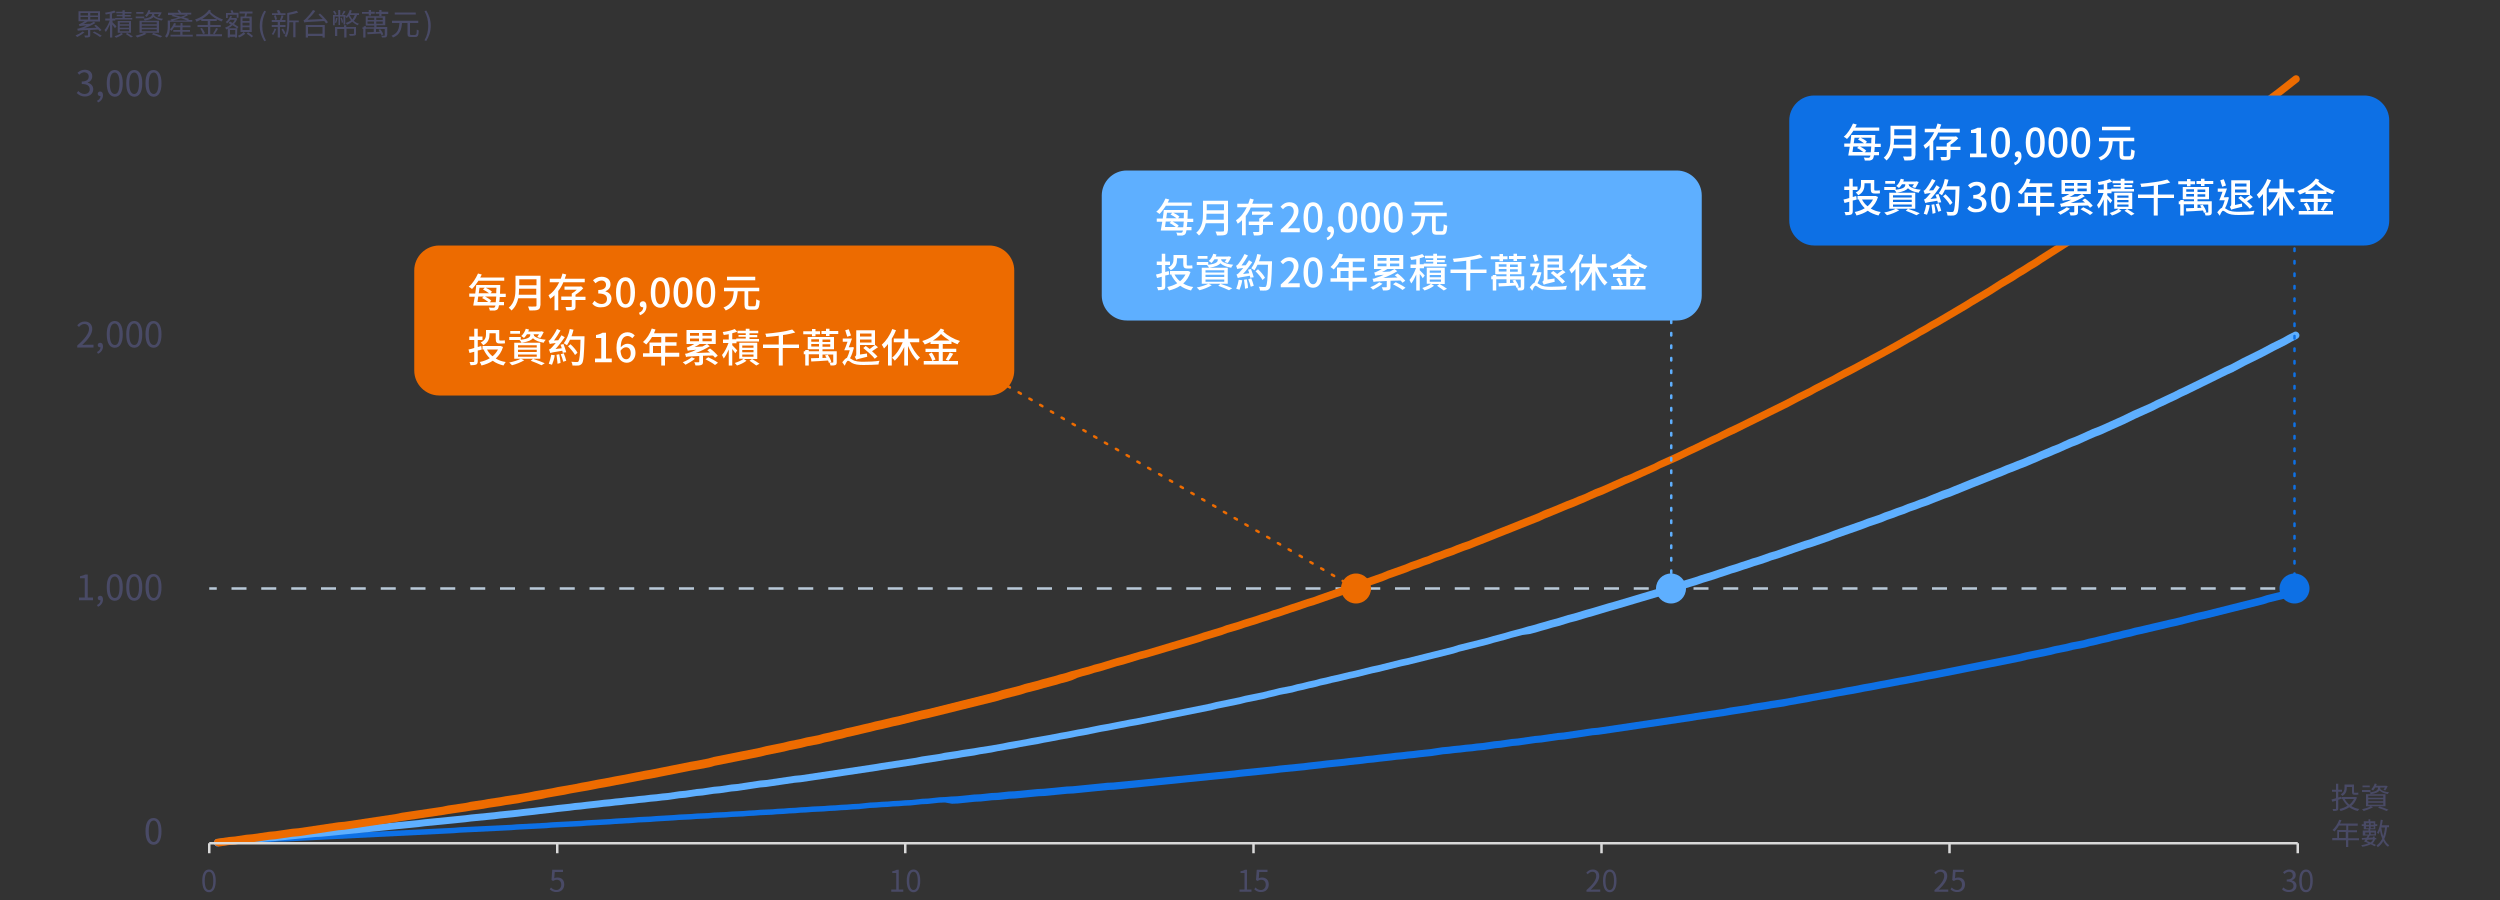 <?xml version="1.0" encoding="utf-8"?>
<!-- Generator: Adobe Illustrator 26.3.1, SVG Export Plug-In . SVG Version: 6.00 Build 0)  -->
<svg version="1.1" id="圖層_1" xmlns="http://www.w3.org/2000/svg" xmlns:xlink="http://www.w3.org/1999/xlink" x="0px" y="0px"
	 viewBox="0 0 1000 360" style="enable-background:new 0 0 1000 360;" xml:space="preserve">
<rect x="0" y="0" width="1000" height="360" fill="#333333" stroke="none"/>
<style type="text/css">
	.st0{fill:#B8C9D8;}
	.st1{fill:#0D70E5;}
	.st2{fill:#5EAFFF;}
	.st3{fill:#ED6B00;}
	.st4{fill:#494A66;}
	.st5{fill:#D9D9D9;}
	.st6{fill:#FFFFFF;}
</style>
<g>
	<rect x="83.7" y="234.9" class="st0" width="3" height="1"/>
	<path class="st0" d="M910.1,235.9h-6v-1h6V235.9z M898.2,235.9h-6v-1h6V235.9z M886.3,235.9h-6v-1h6V235.9z M874.3,235.9h-6v-1h6
		V235.9z M862.4,235.9h-6v-1h6V235.9z M850.4,235.9h-6v-1h6V235.9z M838.5,235.9h-6v-1h6V235.9z M826.6,235.9h-6v-1h6V235.9z
		 M814.6,235.9h-6v-1h6V235.9z M802.7,235.9h-6v-1h6V235.9z M790.8,235.9h-6v-1h6V235.9z M778.8,235.9h-6v-1h6V235.9z M766.9,235.9
		h-6v-1h6V235.9z M755,235.9h-6v-1h6V235.9z M743,235.9h-6v-1h6V235.9z M731.1,235.9h-6v-1h6V235.9z M719.2,235.9h-6v-1h6V235.9z
		 M707.2,235.9h-6v-1h6V235.9z M695.3,235.9h-6v-1h6V235.9z M683.4,235.9h-6v-1h6V235.9z M671.4,235.9h-6v-1h6V235.9z M659.5,235.9
		h-6v-1h6V235.9z M647.6,235.9h-6v-1h6V235.9z M635.6,235.9h-6v-1h6V235.9z M623.7,235.9h-6v-1h6V235.9z M611.8,235.9h-6v-1h6V235.9
		z M599.8,235.9h-6v-1h6V235.9z M587.9,235.9h-6v-1h6V235.9z M576,235.9h-6v-1h6V235.9z M564,235.9h-6v-1h6V235.9z M552.1,235.9h-6
		v-1h6V235.9z M540.2,235.9h-6v-1h6V235.9z M528.2,235.9h-6v-1h6V235.9z M516.3,235.9h-6v-1h6V235.9z M504.4,235.9h-6v-1h6V235.9z
		 M492.4,235.9h-6v-1h6V235.9z M480.5,235.9h-6v-1h6V235.9z M468.6,235.9h-6v-1h6V235.9z M456.6,235.9h-6v-1h6V235.9z M444.7,235.9
		h-6v-1h6V235.9z M432.8,235.9h-6v-1h6V235.9z M420.8,235.9h-6v-1h6V235.9z M408.9,235.9h-6v-1h6V235.9z M396.9,235.9h-6v-1h6V235.9
		z M385,235.9h-6v-1h6V235.9z M373.1,235.9h-6v-1h6V235.9z M361.1,235.9h-6v-1h6V235.9z M349.2,235.9h-6v-1h6V235.9z M337.3,235.9
		h-6v-1h6V235.9z M325.3,235.9h-6v-1h6V235.9z M313.4,235.9h-6v-1h6V235.9z M301.5,235.9h-6v-1h6V235.9z M289.5,235.9h-6v-1h6V235.9
		z M277.6,235.9h-6v-1h6V235.9z M265.7,235.9h-6v-1h6V235.9z M253.7,235.9h-6v-1h6V235.9z M241.8,235.9h-6v-1h6V235.9z M229.9,235.9
		h-6v-1h6V235.9z M217.9,235.9h-6v-1h6V235.9z M206,235.9h-6v-1h6V235.9z M194.1,235.9h-6v-1h6V235.9z M182.1,235.9h-6v-1h6V235.9z
		 M170.2,235.9h-6v-1h6V235.9z M158.3,235.9h-6v-1h6V235.9z M146.3,235.9h-6v-1h6V235.9z M134.4,235.9h-6v-1h6V235.9z M122.5,235.9
		h-6v-1h6V235.9z M110.5,235.9h-6v-1h6V235.9z M98.6,235.9h-6v-1h6V235.9z"/>
	<rect x="916.1" y="234.9" class="st0" width="3" height="1"/>
</g>
<path class="st1" d="M87.1,338.6c-0.8,0-1.5-0.7-1.5-1.5s0.7-1.5,1.5-1.5h2.3l22.9-1.2l2.4,0l66.9-3.3l2.3-0.2l20.7-1l2.3-0.2
	l11.7-0.6l2.1-0.2l11.7-0.6l2.3-0.2l9.3-0.5l2.3-0.2l7-0.4l2.3-0.2l4.6-0.2l2.3-0.2l7-0.4l2.3-0.2l4.6-0.2l2.3-0.2l4.8-0.2l2.1-0.2
	l4.8-0.2l2.3-0.2l4.6-0.2l2.3-0.2l2.3-0.1l2.3-0.2l4.8-0.2l2.1-0.2l2.4-0.1l2.3-0.2l2.4-0.1l2.1-0.2l2.4-0.1l2.3-0.2l4.6-0.2
	l2.3-0.2l2.4-0.1l2.3-0.2l2.3-0.1l2.3-0.2l2.4-0.1l4.5-0.5l2.4-0.1l2.3-0.2l2.4-0.1l2.1-0.2l2.4-0.1l2.3-0.2l2.4-0.1l4.5-0.5
	l2.4-0.1l4.5-0.5l2.4-0.1l2.3-0.2l2.4-0.1l6.8-0.7l2.4-0.1l4.5-0.5l2.4-0.1l4.5-0.5l2.4-0.1l9.2-0.9l2.4-0.1l9.2-0.9l2.3-0.1
	l13.9-1.4l2.4-0.1l48.3-4.8l2.3-0.3l13.8-1.4l2.3-0.3l9.3-0.9l2.3-0.3l4.6-0.5l2.3-0.3l7-0.7l2.3-0.3l4.8-0.5l2.1-0.3l2.4-0.2
	l2.3-0.3l4.6-0.5l2.3-0.3l2.4-0.2l2.3-0.3l2.3-0.2l2.3-0.3l4.8-0.5l4.5-0.7l2.4-0.2l2.3-0.3l2.3-0.2l2.3-0.3l2.4-0.2l2.1-0.3
	l2.4-0.2l4.6-0.7l2.3-0.2l4.6-0.7l2.4-0.2l6.8-1l2.4-0.2l6.8-1l2.4-0.2l11.3-1.7l2.4-0.2l36.9-5.5l2.3-0.4l11.5-1.7l2.3-0.5l6.9-1
	l2.3-0.5l4.8-0.7l2.1-0.4l4.8-0.7l2.3-0.4l2.3-0.4l2.3-0.5l2.4-0.4l2.3-0.4l2.3-0.4l2.3-0.5l2.4-0.4l2.3-0.4l2.3-0.4l2.3-0.5
	l2.4-0.4l4.5-0.9l2.4-0.4l4.6-0.9l2.3-0.4l4.6-0.9l2.4-0.4l9.2-1.8l2.3-0.4l34.5-6.9l2.3-0.6l9.3-1.9l2.3-0.6l4.6-0.9l2.3-0.6
	l4.8-0.9l2.1-0.6l2.4-0.5l2.3-0.6l2.4-0.5l2.1-0.6l2.4-0.5l2.3-0.6l2.4-0.5l2.1-0.6l2.4-0.5l4.6-1.1l2.2-0.5l4.6-1.1l2.4-0.5l9-2.3
	l2.4-0.5l23.1-5.8l2.1-0.7l9.3-2.3l2.3-0.7c0.8-0.2,1.6,0.2,1.9,1c0.2,0.8-0.2,1.6-1,1.9l-2.3,0.7l-9.3,2.3l-2.1,0.7l-23.2,5.8
	l-2.4,0.5l-9,2.3l-2.4,0.5l-4.6,1.1l-2.2,0.5l-4.6,1.1l-2.4,0.5l-2.1,0.6l-2.4,0.5l-2.3,0.6l-2.4,0.5l-2.1,0.6l-2.4,0.5l-2.3,0.6
	l-2.4,0.5l-2.1,0.6l-4.8,0.9l-2.3,0.6l-4.6,0.9l-2.3,0.6l-9.3,1.9l-2.3,0.6l-34.7,6.9l-2.3,0.4l-9.2,1.8l-2.4,0.4l-4.6,0.9l-2.3,0.4
	l-4.6,0.9l-2.4,0.4l-4.5,0.9l-2.4,0.4l-2.3,0.4l-2.3,0.4l-2.3,0.5l-2.4,0.4l-2.3,0.4l-2.3,0.4l-2.3,0.5l-2.4,0.4l-2.3,0.4l-2.3,0.4
	l-2.3,0.5l-4.8,0.7l-2.1,0.4l-4.8,0.7l-2.3,0.4l-7,1.1l-2.3,0.4l-11.5,1.7l-2.3,0.4l-37,5.5l-2.4,0.2l-11.3,1.7l-2.4,0.2l-6.8,1
	l-2.4,0.2l-6.8,1l-2.4,0.2l-4.6,0.7l-2.3,0.2l-4.6,0.7l-2.4,0.2l-2.1,0.3l-2.4,0.2l-2.3,0.3l-2.3,0.2l-2.3,0.3l-2.4,0.2l-4.5,0.7
	l-4.8,0.5l-2.3,0.3l-2.3,0.2l-2.3,0.3l-2.4,0.2l-2.3,0.3l-4.6,0.5l-2.3,0.3l-2.4,0.2l-2.1,0.3l-4.8,0.5l-2.3,0.3l-7,0.7l-2.3,0.3
	l-4.6,0.5l-2.3,0.3l-9.3,0.9l-2.3,0.3l-13.8,1.4l-2.3,0.3l-48.4,4.9l-2.4,0.1l-13.9,1.4l-2.3,0.1l-9.2,0.9l-2.4,0.1l-9.2,0.9
	l-2.4,0.1l-4.5,0.5l-2.4,0.1l-4.5,0.5l-2.4,0.1l-6.8,0.7l-2.4,0.1L378,321l-2.4,0.1l-4.5,0.5l-2.4,0.1l-4.5,0.5l-2.4,0.1l-2.3,0.2
	l-2.4,0.1l-2.1,0.2l-2.4,0.1l-2.3,0.2l-2.4,0.1l-4.5,0.5l-2.4,0.1l-2.3,0.2l-2.3,0.1l-2.3,0.2l-2.4,0.1l-2.3,0.2l-4.6,0.2l-2.3,0.2
	l-2.4,0.1l-2.1,0.2l-2.4,0.1l-2.3,0.2l-2.4,0.1l-2.1,0.2l-4.8,0.2l-2.3,0.2l-2.3,0.1l-2.3,0.2l-4.6,0.2l-2.3,0.2l-4.8,0.2l-2.1,0.2
	l-4.8,0.2l-2.3,0.2l-4.6,0.2l-2.3,0.2l-7,0.4l-2.3,0.2l-4.6,0.2l-2.3,0.2l-7,0.4l-2.3,0.2l-9.3,0.5l-2.3,0.2l-11.7,0.6l-2.1,0.2
	l-11.7,0.6l-2.3,0.2l-20.7,1l-2.3,0.2l-67.1,3.3l-2.4,0l-22.9,1.2L87.1,338.6z"/>
<path class="st2" d="M87.1,338.6c-0.8,0-1.4-0.6-1.5-1.4c-0.1-0.8,0.5-1.6,1.3-1.6l9.2-0.9l2.4-0.1l9.2-0.9l2.4-0.1l16-1.6l2.4-0.1
	l39.1-3.9l2.3-0.3l16.2-1.6l2.3-0.3l9.3-0.9l2.3-0.3l7-0.7l2.3-0.3l4.6-0.5l2.3-0.3l4.6-0.5l2.3-0.3l4.8-0.5l2.1-0.3l2.4-0.2
	l2.3-0.3l4.6-0.5l2.3-0.3l2.4-0.2l2.3-0.3l2.3-0.2l2.3-0.3l2.4-0.2l2.3-0.3l2.3-0.2l2.3-0.3l2.4-0.2l2.3-0.3l2.3-0.2l4.6-0.7
	l2.4-0.2l4.5-0.7l2.4-0.2l4.5-0.7l2.4-0.2l4.6-0.7l2.3-0.2l9.2-1.4l2.4-0.2l11.5-1.7l2.3-0.2l30-4.5l2.3-0.4l13.8-2.1l2.3-0.5l6.9-1
	l2.3-0.5l4.8-0.7l2.1-0.4l4.8-0.7l2.3-0.4l4.6-0.7l2.3-0.4l2.3-0.4l2.3-0.5l2.4-0.4l2.3-0.4l2.3-0.4l2.3-0.5l2.4-0.4l2.3-0.4
	l2.3-0.4l4.6-0.9l2.4-0.4l4.5-0.9l2.4-0.4l6.8-1.4l2.4-0.4l9.2-1.8l2.4-0.4l29.8-6l2.3-0.6l9.3-1.9l2.3-0.6l7-1.4l2.3-0.6l2.2-0.5
	l2.3-0.6l4.8-0.9l2.1-0.6l2.4-0.5l2.3-0.6l2.4-0.5l2.1-0.6l2.4-0.5l2.3-0.6l2.4-0.5l4.5-1.1l2.4-0.5l6.8-1.7l2.4-0.5l9.2-2.3
	l2.4-0.5l18.4-4.6l2.1-0.7l11.7-2.9l2.3-0.7l4.6-1.2l2.3-0.7l4.6-1.2l2.3-0.7l2.4-0.6l2.3-0.7l2.2-0.6l2.3-0.7l2.4-0.6l4.5-1.4
	l2.4-0.6l4.6-1.4l2.2-0.6l7-2.1l2.2-0.6l20.8-6.2l2.3-0.8l9.3-2.8l2.3-0.8l4.6-1.4l2.3-0.8l2.2-0.7l2.3-0.8l2.4-0.7l2.3-0.8l2.2-0.7
	l2.3-0.8l2.4-0.7l4.5-1.6l2.4-0.7l11.5-4l2.4-0.7l2.1-0.8l4.7-1.6l2.3-0.9l2.2-0.8l9.2-3.2l2.3-0.9l4.8-1.6l2.1-0.9l2.4-0.8l2.3-0.9
	l2.4-0.8l2.1-0.9l2.4-0.8l2.3-0.9l2.4-0.8l2.1-0.9l4.7-1.9l2.4-0.8l2.1-0.9l4.7-1.9l2.2-0.9l7.1-2.8l2.2-0.9l2.4-0.9l2.3-1l2.4-0.9
	l2.2-0.9l2.4-0.9l2.3-1l2.4-0.9l2.1-1l2.4-1l2.3-1l2.4-0.9l2.1-1l2.4-1.1l2.4-0.9l2.3-1l2.2-1l2.4-1.1l2.4-0.9l2.3-1l2.2-1l4.7-2.1
	l4.5-2.2l7.1-3.1l2.1-1.1l2.4-1.1l2.3-1.1l2.4-1.1l2.1-1.1l2.4-1.1l11.5-5.6l2.2-1.1l2.4-1.2l2.3-1l4.5-2.4l7.1-3.5l4.5-2.4l4.7-2.3
	l2.1-1.2l2.4-1.2c0.7-0.4,1.6-0.1,2,0.7c0.4,0.7,0.1,1.6-0.7,2l-2.3,1.2l-2.1,1.2l-4.8,2.4l-4.5,2.4l-7.1,3.5l-4.5,2.4
	c0,0-0.1,0-0.1,0.1l-2.3,1l-2.3,1.1l-2.2,1.1l-11.6,5.7l-2.4,1.1l-2.1,1.1l-2.4,1.1l-2.3,1.1l-2.4,1.1l-2.1,1.1l-7.1,3.2l-4.5,2.2
	l-4.7,2.1l-2.2,1l-2.4,1.1l-2.4,0.9l-2.3,1l-2.2,1l-2.4,1.1l-2.4,0.9l-2.3,1l-2.2,1l-2.4,1l-2.3,1l-2.4,0.9l-2.1,1l-2.4,1l-2.3,1
	l-2.4,0.9l-2.2,0.9l-2.4,0.9l-2.3,1l-2.4,0.9l-2.2,0.9l-7.1,2.8l-2.2,0.9l-4.7,1.9l-2.2,0.9l-2.4,0.8l-4.6,1.8l-2.2,0.9l-2.4,0.8
	l-2.3,0.9l-2.4,0.8l-2.1,0.9l-2.4,0.8l-2.3,0.9l-2.4,0.8l-2.1,0.9l-4.8,1.6l-2.3,0.9l-2.2,0.8l-9.2,3.2l-2.3,0.9l-6.9,2.4l-2.4,0.7
	l-11.5,4l-2.4,0.7l-2.1,0.8l-2.4,0.8l-2.4,0.7l-2.3,0.8l-2.2,0.7l-2.3,0.8l-2.4,0.7l-2.3,0.8l-2.2,0.7l-2.3,0.8l-4.6,1.4l-2.3,0.8
	l-9.3,2.8l-2.3,0.8l-20.9,6.2l-2.2,0.6l-7,2.1l-2.2,0.6l-4.6,1.4l-2.4,0.6l-4.5,1.4l-2.4,0.6l-2.3,0.7l-2.2,0.6l-2.3,0.7l-2.4,0.6
	L609,254l-4.6,1.2l-2.3,0.7l-4.6,1.2l-2.3,0.7l-11.6,2.9l-2.1,0.7l-18.5,4.6l-2.4,0.5l-9.2,2.3l-2.4,0.5l-6.8,1.7l-2.4,0.5l-4.5,1.1
	l-2.4,0.5l-2.3,0.6l-2.4,0.5l-2.1,0.6l-2.4,0.5l-2.3,0.6l-2.4,0.5l-2.1,0.6l-4.8,0.9l-2.3,0.6l-2.2,0.5l-2.3,0.6l-6.9,1.4l-2.3,0.6
	l-9.3,1.9l-2.3,0.6l-30,6l-2.4,0.4l-9.2,1.8l-2.4,0.4l-6.8,1.4l-2.4,0.4l-4.5,0.9l-2.4,0.4l-4.6,0.9l-2.3,0.4l-2.3,0.5l-2.4,0.4
	l-2.3,0.4l-2.3,0.4l-2.3,0.5l-2.4,0.4l-2.3,0.4l-2.3,0.4l-2.3,0.5l-4.6,0.7l-2.3,0.5l-4.8,0.7l-2.1,0.4l-4.8,0.7l-2.3,0.4l-7,1.1
	l-2.3,0.4l-13.8,2.1l-2.3,0.4l-30.1,4.5l-2.3,0.2l-11.5,1.7l-2.4,0.2l-9.2,1.4l-2.3,0.2l-4.6,0.7l-2.4,0.2l-4.5,0.7l-2.4,0.2
	l-4.5,0.7l-2.4,0.2l-4.6,0.7l-2.3,0.2l-2.3,0.3l-2.4,0.2l-2.3,0.3l-2.3,0.2l-2.3,0.3l-2.4,0.2l-2.3,0.3l-2.3,0.2l-2.3,0.3l-2.4,0.2
	l-2.3,0.3l-4.6,0.5l-2.3,0.3l-2.4,0.2l-2.1,0.3l-4.8,0.5l-2.3,0.3l-4.6,0.5l-2.3,0.3l-4.6,0.5l-2.3,0.3l-6.9,0.7l-2.3,0.3l-9.3,0.9
	l-2.3,0.3l-16.2,1.6l-2.3,0.3l-39.2,3.9l-2.4,0.1l-16,1.6l-2.4,0.1l-9.2,0.9l-2.4,0.1l-9.2,0.9C87.2,338.6,87.1,338.6,87.1,338.6z"
	/>
<path class="st3" d="M87.1,338.5c-0.7,0-1.4-0.5-1.5-1.3c-0.1-0.8,0.4-1.6,1.3-1.7l4.7-0.7l2.4-0.2l4.5-0.7l2.4-0.2l6.8-1l2.4-0.2
	l6.8-1l2.4-0.2l16.1-2.4l2.4-0.2l20.6-3.1l2.3-0.5l16.2-2.4l2.3-0.5l6.9-1l2.3-0.5l4.8-0.7l2.1-0.4l4.8-0.7l2.1-0.4l4.8-0.7l2.3-0.4
	l2.3-0.4l2.3-0.5l2.4-0.4l2.3-0.4l2.3-0.4l2.3-0.5l2.4-0.4l2.3-0.4l2.3-0.4l2.3-0.5l2.4-0.4l4.5-0.9l2.4-0.4l4.6-0.9l2.3-0.4
	l9.2-1.8l2.4-0.4l16-3.2l2.4-0.4l4.6-0.9l2.1-0.6l18.6-3.7l2.3-0.6l7-1.4l2.3-0.6l4.6-0.9l2.3-0.6l4.8-0.9l2.1-0.6l2.4-0.5l2.3-0.6
	l2.4-0.5l2.1-0.6l2.4-0.5l4.6-1.1l2.2-0.5l2.3-0.6l2.4-0.5l4.5-1.1l2.4-0.5l9.2-2.3l2.4-0.5l27.6-6.9l2.1-0.7l7.1-1.8l2.1-0.7
	l4.8-1.2l2.3-0.7l4.6-1.2l2.3-0.7l2.4-0.6l2.1-0.7l2.4-0.6l2.3-0.7l2.4-0.6l2.1-0.7l2.4-0.6l6.8-2.1l2.4-0.6l6.8-2l2.4-0.6l20.7-6.2
	l2.3-0.8l7-2.1l2.1-0.8l4.8-1.4l2.3-0.8l4.6-1.4l2.3-0.8l2.4-0.7l2.1-0.8l2.4-0.7l4.6-1.6l2.2-0.7l4.7-1.6l2.4-0.7l2.1-0.8l25.5-8.9
	l2.1-0.9l7.1-2.5l2.1-0.9l2.4-0.8l2.3-0.9l2.4-0.8l2.1-0.9l2.4-0.8l2.3-0.9l2.4-0.8l2.1-0.9l2.4-0.9l2.4-0.8l2.1-0.9l7.1-2.8
	l2.2-0.9l7.1-2.8l2.2-0.9l7.1-2.8l2.1-1l4.8-1.9l4.5-1.9l2.4-0.9l2.3-1l2.4-0.9l2.1-1l2.4-1.1l2.4-0.9l2.3-1l2.2-1l4.7-2.1l2.4-0.9
	l2.1-1l7.1-3.1l2.1-1.1l7.1-3.2l4.5-2.2l2.4-1.1l6.8-3.3l2.4-1.1l2.1-1.1l2.4-1.2l2.4-1.1l2.3-1.1l2.2-1.1l7.1-3.5l2.2-1.1l7.1-3.5
	l4.5-2.4l4.7-2.3l2.1-1.2l2.4-1.2l2.3-1.2l2.4-1.2l2.1-1.2l2.4-1.3l2.4-1.2l2.3-1.2l2.2-1.2l7.1-3.8l2.2-1.2l4.7-2.6l4.5-2.6
	l2.4-1.3l2.3-1.4l2.4-1.3l2.1-1.3l2.4-1.3l11.5-6.8l2.2-1.4l7.1-4.2l4.5-2.9l4.7-2.8l2.1-1.4l2.4-1.4l2.3-1.5l2.4-1.4l2.1-1.4
	l14-8.9l4.5-3.1l4.7-3l6.8-4.7l2.4-1.5l2.3-1.6l2.2-1.6l2.4-1.6l2.4-1.5l2.3-1.6l2.2-1.6l2.4-1.6l2.3-1.7l2.4-1.6l2.2-1.6l2.4-1.6
	l9.2-6.8l2.4-1.6l2.1-1.7l7.1-5.2l2.2-1.7l4.7-3.5l6.9-5.4l2.4-1.8l6.9-5.4c0.7-0.5,1.6-0.4,2.1,0.3s0.4,1.6-0.3,2.1l-6.9,5.4
	l-2.4,1.8l-6.9,5.4l-4.7,3.5l-2.2,1.7l-7.1,5.2l-2.2,1.7l-2.4,1.7l-9.2,6.8l-2.4,1.6l-2.2,1.6L868,71l-2.3,1.7l-2.4,1.6l-2.2,1.6
	l-2.4,1.6l-2.4,1.5l-2.3,1.6l-2.2,1.6l-2.4,1.6l-2.4,1.5l-6.8,4.7l-4.7,3l-4.5,3.1l-14,8.9l-2.2,1.5l-2.4,1.4l-2.3,1.5l-2.4,1.4
	l-2.1,1.4l-4.8,2.8l-4.5,2.9l-7.1,4.2l-2.2,1.4l-11.6,6.8l-2.4,1.3l-2.1,1.3l-2.4,1.3l-2.3,1.4l-2.4,1.3l-4.5,2.6l-4.7,2.6l-2.2,1.2
	l-7.1,3.8l-2.2,1.2l-2.4,1.3l-2.4,1.2l-2.3,1.2l-2.2,1.2l-2.4,1.2l-2.3,1.2l-2.4,1.2l-2.1,1.2l-4.8,2.4l-4.5,2.4l-7.1,3.5l-2.2,1.1
	l-7.1,3.5l-2.2,1.1l-2.4,1.2l-2.4,1.1l-2.3,1.1l-2.2,1.1l-2.4,1.1l-6.8,3.3l-2.4,1.1l-4.5,2.2l-7.1,3.1l-2.1,1.1l-7.1,3.2l-2.2,1
	l-2.4,1l-4.6,2.1l-2.2,1l-2.4,1.1l-2.4,0.9l-2.3,1l-2.2,1l-2.4,1l-2.3,1l-2.4,0.9l-4.5,1.9l-4.7,1.9l-2.1,1l-7.1,2.8l-2.2,0.9
	l-7.1,2.8l-2.2,0.9l-7.1,2.8l-2.2,0.9l-2.4,0.8l-2.3,0.9l-2.2,0.9l-2.4,0.8l-2.3,0.9l-2.4,0.8l-2.1,0.9l-2.4,0.8l-2.3,0.9l-2.4,0.8
	l-2.1,0.9l-7.1,2.5l-2.1,0.9l-27.8,9.7l-2.4,0.7l-4.6,1.6l-2.2,0.7l-4.7,1.6l-2.4,0.7l-2.1,0.8l-2.4,0.7l-2.3,0.8l-4.6,1.4l-2.3,0.8
	l-4.8,1.4l-2.1,0.8l-7,2.1l-2.3,0.8l-20.9,6.2l-2.4,0.6l-6.8,2.1l-2.4,0.6l-6.8,2.1l-2.4,0.6l-2.1,0.7l-2.4,0.6l-2.3,0.7L429,272
	l-2.1,0.7l-2.4,0.6l-2.3,0.7l-4.6,1.2l-2.3,0.7l-4.8,1.2l-2.1,0.7l-7.1,1.8l-2.1,0.7l-27.8,6.9l-2.4,0.5l-9.2,2.3l-2.4,0.5l-4.5,1.1
	l-2.4,0.5l-2.3,0.6l-2.2,0.5l-4.6,1.1l-2.4,0.5l-2.1,0.6l-2.4,0.5l-2.3,0.6l-2.4,0.5l-2.1,0.6l-4.8,0.9l-2.3,0.6l-4.6,0.9l-2.3,0.6
	l-7,1.4l-2.3,0.6l-18.5,3.7l-2.1,0.6l-4.8,0.9l-2.4,0.4l-16.1,3.2l-2.4,0.4l-9.2,1.8l-2.3,0.4l-4.6,0.9l-2.4,0.4l-4.5,0.9l-2.4,0.4
	l-2.3,0.4l-2.3,0.4l-2.3,0.5l-2.4,0.4l-2.3,0.4l-2.3,0.4l-2.3,0.5l-2.4,0.4l-2.3,0.4l-2.3,0.4l-2.3,0.5l-4.8,0.7l-2.1,0.4l-4.8,0.7
	l-2.1,0.4l-4.8,0.7l-2.3,0.4l-7,1l-2.3,0.4l-16.2,2.4l-2.3,0.4l-20.7,3.1l-2.4,0.2l-16,2.4l-2.4,0.2l-6.8,1l-2.4,0.2l-6.8,1
	l-2.4,0.2l-4.5,0.7l-2.4,0.2l-4.6,0.7C87.2,338.5,87.2,338.5,87.1,338.5z"/>
<g>
	<g>
		<path class="st4" d="M58.2,332.5c0-3.6,1.2-5.3,3.2-5.3c1.9,0,3.2,1.7,3.2,5.3c0,3.6-1.2,5.4-3.2,5.4
			C59.5,337.9,58.2,336.1,58.2,332.5z M63.4,332.5c0-3-0.8-4.3-1.9-4.3c-1.2,0-2,1.3-2,4.3c0,3,0.8,4.3,2,4.3
			C62.6,336.8,63.4,335.5,63.4,332.5z"/>
	</g>
</g>
<g>
	<g>
		<path class="st4" d="M31.6,239h2.3v-7.7H32v-0.8c0.9-0.2,1.6-0.4,2.1-0.7h1v9.2h2.1v1.1h-5.6V239z"/>
		<path class="st4" d="M38.8,242c0.9-0.4,1.4-1.1,1.4-1.9c-0.1,0-0.1,0-0.2,0c-0.5,0-0.9-0.3-0.9-0.9c0-0.5,0.4-0.9,1-0.9
			c0.7,0,1.1,0.6,1.1,1.5c0,1.3-0.8,2.4-2,2.9L38.8,242z"/>
		<path class="st4" d="M42.7,234.9c0-3.6,1.2-5.3,3.2-5.3c1.9,0,3.2,1.7,3.2,5.3c0,3.6-1.2,5.4-3.2,5.4
			C43.9,240.3,42.7,238.5,42.7,234.9z M47.8,234.9c0-3-0.8-4.3-1.9-4.3c-1.2,0-2,1.3-2,4.3c0,3,0.8,4.3,2,4.3
			C47.1,239.2,47.8,237.9,47.8,234.9z"/>
		<path class="st4" d="M50.5,234.9c0-3.6,1.2-5.3,3.2-5.3c1.9,0,3.2,1.7,3.2,5.3c0,3.6-1.2,5.4-3.2,5.4
			C51.7,240.3,50.5,238.5,50.5,234.9z M55.6,234.9c0-3-0.8-4.3-1.9-4.3c-1.2,0-2,1.3-2,4.3c0,3,0.8,4.3,2,4.3
			C54.8,239.2,55.6,237.9,55.6,234.9z"/>
		<path class="st4" d="M58.2,234.9c0-3.6,1.2-5.3,3.2-5.3c1.9,0,3.2,1.7,3.2,5.3c0,3.6-1.2,5.4-3.2,5.4
			C59.5,240.3,58.2,238.5,58.2,234.9z M63.4,234.9c0-3-0.8-4.3-1.9-4.3c-1.2,0-2,1.3-2,4.3c0,3,0.8,4.3,2,4.3
			C62.6,239.2,63.4,237.9,63.4,234.9z"/>
	</g>
</g>
<g>
	<g>
		<path class="st4" d="M30.9,138.2c3.2-2.8,4.7-4.9,4.7-6.6c0-1.2-0.6-2-1.9-2c-0.8,0-1.6,0.5-2.1,1.2l-0.7-0.7
			c0.8-0.9,1.7-1.5,3-1.5c1.8,0,3,1.2,3,3c0,2-1.6,4.1-4,6.4c0.5,0,1.2-0.1,1.7-0.1h2.8v1.1h-6.5V138.2z"/>
		<path class="st4" d="M38.8,140.8c0.9-0.4,1.4-1.1,1.4-1.9c-0.1,0-0.1,0-0.2,0c-0.5,0-0.9-0.3-0.9-0.9c0-0.5,0.4-0.9,1-0.9
			c0.7,0,1.1,0.6,1.1,1.5c0,1.3-0.8,2.4-2,2.9L38.8,140.8z"/>
		<path class="st4" d="M42.7,133.7c0-3.6,1.2-5.3,3.2-5.3c1.9,0,3.2,1.7,3.2,5.3c0,3.6-1.2,5.4-3.2,5.4
			C43.9,139.1,42.7,137.3,42.7,133.7z M47.8,133.7c0-3-0.8-4.3-1.9-4.3c-1.2,0-2,1.3-2,4.3c0,3,0.8,4.3,2,4.3
			C47.1,138.1,47.8,136.8,47.8,133.7z"/>
		<path class="st4" d="M50.5,133.7c0-3.6,1.2-5.3,3.2-5.3c1.9,0,3.2,1.7,3.2,5.3c0,3.6-1.2,5.4-3.2,5.4
			C51.7,139.1,50.5,137.3,50.5,133.7z M55.6,133.7c0-3-0.8-4.3-1.9-4.3c-1.2,0-2,1.3-2,4.3c0,3,0.8,4.3,2,4.3
			C54.8,138.1,55.6,136.8,55.6,133.7z"/>
		<path class="st4" d="M58.2,133.7c0-3.6,1.2-5.3,3.2-5.3c1.9,0,3.2,1.7,3.2,5.3c0,3.6-1.2,5.4-3.2,5.4
			C59.5,139.1,58.2,137.3,58.2,133.7z M63.4,133.7c0-3-0.8-4.3-1.9-4.3c-1.2,0-2,1.3-2,4.3c0,3,0.8,4.3,2,4.3
			C62.6,138.1,63.4,136.8,63.4,133.7z"/>
	</g>
</g>
<g>
	<g>
		<path class="st4" d="M30.7,37.2l0.6-0.8c0.6,0.6,1.4,1.2,2.5,1.2c1.2,0,2.1-0.7,2.1-1.9c0-1.2-0.8-2.1-3.2-2.1v-1
			c2.1,0,2.8-0.9,2.8-2c0-1-0.7-1.6-1.7-1.7c-0.8,0-1.6,0.4-2.1,1l-0.7-0.8c0.8-0.7,1.7-1.2,2.9-1.2c1.7,0,3,0.9,3,2.6
			c0,1.2-0.7,2.1-1.8,2.5v0.1c1.2,0.3,2.2,1.2,2.2,2.6c0,1.8-1.5,2.9-3.3,2.9C32.4,38.6,31.4,37.9,30.7,37.2z"/>
		<path class="st4" d="M38.8,40.3c0.9-0.4,1.4-1.1,1.4-1.9c-0.1,0-0.1,0-0.2,0c-0.5,0-0.9-0.3-0.9-0.9c0-0.5,0.4-0.9,1-0.9
			c0.7,0,1.1,0.6,1.1,1.5c0,1.3-0.8,2.4-2,2.9L38.8,40.3z"/>
		<path class="st4" d="M42.7,33.3c0-3.6,1.2-5.3,3.2-5.3c1.9,0,3.2,1.7,3.2,5.3c0,3.6-1.2,5.4-3.2,5.4
			C43.9,38.6,42.7,36.8,42.7,33.3z M47.8,33.3c0-3-0.8-4.3-1.9-4.3c-1.2,0-2,1.3-2,4.3c0,3,0.8,4.3,2,4.3
			C47.1,37.6,47.8,36.3,47.8,33.3z"/>
		<path class="st4" d="M50.5,33.3c0-3.6,1.2-5.3,3.2-5.3c1.9,0,3.2,1.7,3.2,5.3c0,3.6-1.2,5.4-3.2,5.4
			C51.7,38.6,50.5,36.8,50.5,33.3z M55.6,33.3c0-3-0.8-4.3-1.9-4.3c-1.2,0-2,1.3-2,4.3c0,3,0.8,4.3,2,4.3
			C54.8,37.6,55.6,36.3,55.6,33.3z"/>
		<path class="st4" d="M58.2,33.3c0-3.6,1.2-5.3,3.2-5.3c1.9,0,3.2,1.7,3.2,5.3c0,3.6-1.2,5.4-3.2,5.4
			C59.5,38.6,58.2,36.8,58.2,33.3z M63.4,33.3c0-3-0.8-4.3-1.9-4.3c-1.2,0-2,1.3-2,4.3c0,3,0.8,4.3,2,4.3
			C62.6,37.6,63.4,36.3,63.4,33.3z"/>
	</g>
</g>
<rect x="83.7" y="336.8" class="st5" width="835.4" height="1"/>
<g>
	<rect x="83.2" y="337.3" class="st5" width="1" height="4"/>
	<rect x="222.4" y="337.3" class="st5" width="1" height="4"/>
	<rect x="361.6" y="337.3" class="st5" width="1" height="4"/>
	<rect x="500.9" y="337.3" class="st5" width="1" height="4"/>
	<rect x="640.1" y="337.3" class="st5" width="1" height="4"/>
	<rect x="779.3" y="337.3" class="st5" width="1" height="4"/>
	<rect x="918.6" y="337.3" class="st5" width="1" height="4"/>
</g>
<g>
	<g>
		<path class="st4" d="M935.3,319.9v3.4c0,0.5-0.1,0.7-0.4,0.9c-0.3,0.1-0.8,0.2-1.6,0.2c0-0.2-0.2-0.6-0.3-0.8c0.6,0,1.1,0,1.2,0
			c0.2,0,0.2-0.1,0.2-0.2v-3.1l-1.5,0.4l-0.3-0.9c0.5-0.1,1.1-0.3,1.8-0.5v-2.6h-1.6v-0.8h1.6v-2.4h0.9v2.4h1.5v0.8h-1.5v2.3
			l1.1-0.3l0.1,0.8L935.3,319.9z M942.8,319c-0.5,1.4-1.3,2.6-2.3,3.4c0.9,0.6,2,1,3.2,1.2c-0.2,0.2-0.4,0.6-0.6,0.8
			c-1.3-0.3-2.4-0.8-3.4-1.5c-1,0.7-2.3,1.2-3.5,1.5c-0.1-0.3-0.3-0.6-0.4-0.8c1.2-0.3,2.3-0.7,3.2-1.3c-0.8-0.8-1.5-1.7-2-2.7
			l0.1,0h-0.5v-0.8h5.4l0.2,0L942.8,319z M938.7,315.2c0,1.1-0.3,2.4-1.8,3.2c-0.1-0.2-0.4-0.5-0.6-0.7c1.3-0.7,1.5-1.7,1.5-2.6
			v-1.3h3.8v2.8c0,0.3,0,0.5,0.2,0.5h0.9c0.2,0,0.4,0,0.6-0.1c0,0.2,0,0.6,0.1,0.8c-0.2,0-0.4,0.1-0.6,0.1h-1c-0.8,0-1-0.3-1-1.2
			v-1.9h-2.1V315.2z M937.9,319.6c0.4,0.9,1.1,1.6,1.8,2.3c0.8-0.6,1.4-1.4,1.9-2.3H937.9z"/>
		<path class="st4" d="M948.2,316.8h-3.4V316h3.4V316.8z M949.2,322.9c-1,0.6-2.5,1.1-3.7,1.5c-0.2-0.2-0.5-0.5-0.7-0.7
			c1.2-0.3,2.7-0.7,3.5-1.2L949.2,322.9z M947.9,314.9h-2.9v-0.7h2.9V314.9z M946.4,317.7h7.8v4.8h-7.8V317.7z M947.3,319.1h6v-0.8
			h-6V319.1z M947.3,320.5h6v-0.8h-6V320.5z M947.3,321.9h6v-0.8h-6V321.9z M950.1,315c-0.3,0.5-0.6,0.9-0.9,1.2
			c-0.1-0.1-0.5-0.4-0.7-0.5c0.6-0.6,1.1-1.4,1.4-2.3l0.8,0.2c-0.1,0.2-0.2,0.4-0.3,0.7h4l0.1,0l0.6,0.2c-0.3,0.6-0.7,1.3-1,1.7
			l-0.7-0.3c0.2-0.3,0.4-0.6,0.6-0.9h-1.9v0.2c0,0.1,0,0.3,0,0.4c0.6,0.7,1.9,1.2,3.5,1.3c-0.2,0.2-0.4,0.5-0.5,0.7
			c-1.4-0.2-2.5-0.7-3.3-1.4c-0.4,0.6-1.3,1.1-3.5,1.5c-0.1-0.2-0.3-0.5-0.5-0.7c3.1-0.4,3.4-1.2,3.4-1.9V315H950.1z M951.9,322.6
			c1.3,0.4,2.7,0.9,3.5,1.3l-0.8,0.5c-0.8-0.4-2.1-0.9-3.4-1.3L951.9,322.6z"/>
		<path class="st4" d="M943.6,336.1h-4.3v2.7h-0.9v-2.7h-5.5v-0.9h2V332h3.6v-1.8h-2.9c-0.5,0.9-1.2,1.7-1.8,2.4
			c-0.2-0.1-0.5-0.4-0.8-0.6c1.1-1,2.1-2.5,2.7-4.1l0.9,0.2c-0.2,0.4-0.4,0.9-0.6,1.3h7.1v0.9h-3.8v1.8h3.5v0.8h-3.5v2.4h4.3V336.1z
			 M938.3,335.2v-2.4h-2.7v2.4H938.3z"/>
		<path class="st4" d="M950,335.7c-0.1,0.5-0.4,1.1-1,1.6c0.5,0.2,1,0.5,1.4,0.7l-0.6,0.5c-0.4-0.2-0.9-0.5-1.5-0.8
			c-0.8,0.4-1.8,0.8-3.4,1c-0.1-0.2-0.2-0.4-0.4-0.6c1.3-0.2,2.2-0.5,2.9-0.8c-0.6-0.3-1.2-0.5-1.8-0.7c0.2-0.2,0.4-0.5,0.6-0.8
			l-1.4,0.1l-0.1-0.7c0.5,0,1.2,0,1.9-0.1c0.2-0.3,0.4-0.6,0.5-0.9h-2v-2h2.3v-0.5h-1.9v-1.3h-0.8v-0.7h0.8v-1.2h1.9v-0.8h0.7v0.8h2
			v1.2h0.8v0.7h-0.8v1.3h-2v0.5h2.3v2h-2.5c-0.1,0.3-0.3,0.6-0.5,0.9c0.6,0,1.2-0.1,1.8-0.1V335v-0.4h0.7v0.5v0.1l0.6,0l0,0.6
			L950,335.7z M946.1,333.8h1.5V333h-1.5V333.8z M946.4,329.3v0.6h1.2v-0.6H946.4z M947.6,331.3v-0.7h-1.2v0.7H947.6z M947.1,335.9
			c-0.1,0.2-0.3,0.4-0.4,0.5c0.5,0.2,1,0.3,1.5,0.6c0.6-0.4,0.9-0.8,1-1.2L947.1,335.9z M948.3,329.3v0.6h1.2v-0.6H948.3z
			 M949.5,331.3v-0.7h-1.2v0.7H949.5z M948.3,333v0.7h1.5V333H948.3z M954.8,331c-0.2,1.8-0.5,3.3-1.1,4.6c0.5,1.1,1.2,2,2,2.5
			c-0.2,0.2-0.4,0.4-0.5,0.6c-0.8-0.5-1.4-1.3-1.9-2.3c-0.5,1-1.2,1.8-2.2,2.5c-0.1-0.2-0.3-0.5-0.5-0.7c1-0.7,1.7-1.6,2.3-2.7
			c-0.4-0.9-0.7-2-0.9-3.2c-0.2,0.5-0.4,0.9-0.6,1.3c-0.1-0.1-0.4-0.4-0.6-0.5c0.8-1.3,1.3-3.2,1.5-5.2l0.8,0.1
			c-0.1,0.7-0.2,1.4-0.4,2.1h2.9v0.8H954.8z M952.5,331c0.2,1.3,0.4,2.5,0.8,3.5c0.3-1,0.6-2.2,0.7-3.5H952.5z"/>
	</g>
</g>
<g>
	<path class="st4" d="M80.9,352.3c0-3.1,1.1-4.5,2.7-4.5c1.7,0,2.7,1.5,2.7,4.5c0,3.1-1.1,4.6-2.7,4.6
		C82,356.9,80.9,355.4,80.9,352.3z M85.3,352.3c0-2.6-0.7-3.6-1.7-3.6c-1,0-1.7,1.1-1.7,3.6c0,2.6,0.7,3.7,1.7,3.7
		C84.7,356,85.3,354.9,85.3,352.3z"/>
</g>
<g>
	<path class="st4" d="M219.9,355.7l0.5-0.7c0.5,0.5,1.1,1,2.2,1c1,0,1.9-0.8,1.9-2.1c0-1.3-0.7-2-1.8-2c-0.6,0-1,0.2-1.5,0.5
		l-0.6-0.4l0.3-4.1h4.3v0.9h-3.3l-0.2,2.5c0.4-0.2,0.8-0.3,1.3-0.3c1.5,0,2.7,0.9,2.7,2.8s-1.4,3-2.9,3
		C221.3,356.9,220.5,356.3,219.9,355.7z"/>
</g>
<g>
	<path class="st4" d="M356.5,355.8h2v-6.6h-1.6v-0.7c0.8-0.1,1.3-0.3,1.8-0.6h0.8v7.9h1.8v0.9h-4.8V355.8z"/>
	<path class="st4" d="M362.7,352.3c0-3.1,1.1-4.5,2.7-4.5c1.7,0,2.7,1.5,2.7,4.5c0,3.1-1.1,4.6-2.7,4.6
		C363.8,356.9,362.7,355.4,362.7,352.3z M367.1,352.3c0-2.6-0.7-3.6-1.7-3.6c-1,0-1.7,1.1-1.7,3.6c0,2.6,0.7,3.7,1.7,3.7
		C366.5,356,367.1,354.9,367.1,352.3z"/>
</g>
<g>
	<path class="st4" d="M495.8,355.8h2v-6.6h-1.6v-0.7c0.8-0.1,1.3-0.3,1.8-0.6h0.8v7.9h1.8v0.9h-4.8V355.8z"/>
	<path class="st4" d="M501.7,355.7l0.5-0.7c0.5,0.5,1.1,1,2.2,1c1,0,1.9-0.8,1.9-2.1c0-1.3-0.7-2-1.8-2c-0.6,0-1,0.2-1.5,0.5
		l-0.6-0.4l0.3-4.1h4.3v0.9h-3.3l-0.2,2.5c0.4-0.2,0.8-0.3,1.3-0.3c1.5,0,2.7,0.9,2.7,2.8s-1.4,3-2.9,3
		C503.1,356.9,502.3,356.3,501.7,355.7z"/>
</g>
<g>
	<path class="st4" d="M634.5,356.1c2.8-2.4,4-4.2,4-5.7c0-1-0.5-1.7-1.6-1.7c-0.7,0-1.3,0.4-1.8,1l-0.6-0.6c0.7-0.8,1.5-1.3,2.6-1.3
		c1.6,0,2.6,1,2.6,2.6c0,1.8-1.4,3.5-3.4,5.5c0.5,0,1-0.1,1.4-0.1h2.4v0.9h-5.5V356.1z"/>
	<path class="st4" d="M641.2,352.3c0-3.1,1.1-4.5,2.7-4.5c1.7,0,2.7,1.5,2.7,4.5c0,3.1-1.1,4.6-2.7,4.6
		C642.3,356.9,641.2,355.4,641.2,352.3z M645.6,352.3c0-2.6-0.7-3.6-1.7-3.6c-1,0-1.7,1.1-1.7,3.6c0,2.6,0.7,3.7,1.7,3.7
		C644.9,356,645.6,354.9,645.6,352.3z"/>
</g>
<g>
	<path class="st4" d="M773.7,356.1c2.8-2.4,4-4.2,4-5.7c0-1-0.5-1.7-1.6-1.7c-0.7,0-1.3,0.4-1.8,1l-0.6-0.6c0.7-0.8,1.5-1.3,2.6-1.3
		c1.6,0,2.6,1,2.6,2.6c0,1.8-1.4,3.5-3.4,5.5c0.5,0,1-0.1,1.4-0.1h2.4v0.9h-5.5V356.1z"/>
	<path class="st4" d="M780.2,355.7l0.5-0.7c0.5,0.5,1.1,1,2.2,1c1,0,1.9-0.8,1.9-2.1c0-1.3-0.7-2-1.8-2c-0.6,0-1,0.2-1.5,0.5
		l-0.6-0.4l0.3-4.1h4.3v0.9h-3.3l-0.2,2.5c0.4-0.2,0.8-0.3,1.3-0.3c1.5,0,2.7,0.9,2.7,2.8s-1.4,3-2.9,3
		C781.6,356.9,780.8,356.3,780.2,355.7z"/>
</g>
<g>
	<path class="st4" d="M912.8,355.7l0.6-0.7c0.5,0.5,1.2,1,2.2,1c1,0,1.8-0.6,1.8-1.6c0-1.1-0.7-1.8-2.7-1.8v-0.8
		c1.8,0,2.4-0.7,2.4-1.7c0-0.9-0.6-1.4-1.5-1.4c-0.7,0-1.3,0.4-1.8,0.9l-0.6-0.7c0.7-0.6,1.4-1.1,2.5-1.1c1.5,0,2.6,0.8,2.6,2.2
		c0,1.1-0.6,1.8-1.6,2.1v0c1,0.2,1.9,1,1.9,2.2c0,1.6-1.3,2.5-2.8,2.5C914.2,356.9,913.3,356.3,912.8,355.7z"/>
	<path class="st4" d="M919.7,352.3c0-3.1,1.1-4.5,2.7-4.5c1.7,0,2.7,1.5,2.7,4.5c0,3.1-1.1,4.6-2.7,4.6
		C920.7,356.9,919.7,355.4,919.7,352.3z M924.1,352.3c0-2.6-0.7-3.6-1.7-3.6c-1,0-1.7,1.1-1.7,3.6c0,2.6,0.7,3.7,1.7,3.7
		C923.4,356,924.1,354.9,924.1,352.3z"/>
</g>
<g>
	<g>
		<path class="st4" d="M33.8,12.9c-0.8,0.7-1.9,1.4-2.9,1.9c-0.2-0.2-0.5-0.4-0.7-0.6c1-0.4,2.1-1,2.8-1.6L33.8,12.9z M36.1,12V14
			c0,0.5-0.1,0.7-0.4,0.8C35.3,15,34.8,15,34,15c0-0.3-0.2-0.6-0.3-0.8c0.6,0,1.2,0,1.3,0c0.2,0,0.2,0,0.2-0.2v-2
			c-3.3,0.2-3.8,0.2-4.1,0.3c0-0.2-0.1-0.6-0.2-0.8c0.4,0,0.9-0.2,1.6-0.4c0.4-0.1,1.2-0.4,2.1-0.9c-2.2,0.1-2.6,0.2-2.8,0.3
			c0-0.2-0.2-0.6-0.3-0.8c0.2,0,0.5-0.1,0.8-0.3c0.3-0.1,0.9-0.5,1.6-0.9h-2.5V4.5H40v4.1h-4.9C34.6,9,34,9.3,33.4,9.6l2.7-0.1
			c0.5-0.3,1-0.5,1.4-0.8l0.7,0.5c-1.5,0.9-3,1.6-4.5,2.1l4.9-0.2c-0.3-0.3-0.6-0.6-0.9-0.8l0.6-0.4c0.8,0.6,1.8,1.5,2.3,2.1
			l-0.7,0.5c-0.2-0.2-0.4-0.5-0.6-0.7L36.1,12z M32.2,6.2h3v-1h-3V6.2z M32.2,7.8h3v-1h-3V7.8z M39.2,5.2h-3.1v1h3.1V5.2z M39.2,6.8
			h-3.1v1h3.1V6.8z M37.7,12.6c1,0.5,2.3,1.2,3,1.7L40,14.8c-0.6-0.5-1.9-1.3-2.9-1.8L37.7,12.6z"/>
		<path class="st4" d="M46,11.3c-0.2-0.3-0.7-1-1.1-1.5V15h-0.9V9.7c-0.5,1.2-1.1,2.4-1.7,3.1c-0.1-0.3-0.3-0.6-0.5-0.8
			c0.8-0.9,1.6-2.4,2.1-3.8h-1.8V7.4h1.8V5.5c-0.6,0.1-1.1,0.2-1.6,0.3c0-0.2-0.2-0.5-0.3-0.7c1.3-0.2,2.8-0.5,3.7-0.9l0.6,0.7
			c-0.4,0.2-1,0.3-1.5,0.5v2h1.3V7.2h2.9V6.5h-2.3V5.9h2.3V5.3h-2.5V4.7h2.5V4.1h0.9v0.7h2.7v0.6h-2.7v0.6h2.4v0.6h-2.4v0.6h3v0.6
			h-6.8v0.4H45v0.7c0.4,0.4,1.4,1.4,1.6,1.6L46,11.3z M49.2,13.6c-0.7,0.6-1.9,1.2-2.8,1.5c-0.1-0.2-0.4-0.4-0.6-0.6
			c1-0.3,2.1-0.8,2.7-1.3L49.2,13.6z M47.1,13.1V8.4h5.3v4.7H47.1z M47.9,9.7h3.7V9h-3.7V9.7z M47.9,11.1h3.7v-0.8h-3.7V11.1z
			 M47.9,12.5h3.7v-0.8h-3.7V12.5z M50.9,13.2c0.8,0.5,1.7,1,2.3,1.4L52.4,15c-0.5-0.4-1.3-0.9-2.1-1.4L50.9,13.2z"/>
		<path class="st4" d="M57.7,7.3h-3.4V6.6h3.4V7.3z M58.6,13.5c-1,0.6-2.5,1.1-3.7,1.5c-0.2-0.2-0.5-0.5-0.7-0.7
			c1.2-0.3,2.7-0.7,3.5-1.2L58.6,13.5z M57.4,5.5h-2.9V4.8h2.9V5.5z M55.8,8.3h7.8v4.8h-7.8V8.3z M56.7,9.7h6V8.9h-6V9.7z
			 M56.7,11.1h6v-0.8h-6V11.1z M56.7,12.5h6v-0.8h-6V12.5z M59.6,5.6C59.3,6,59,6.4,58.7,6.8c-0.1-0.1-0.5-0.4-0.7-0.5
			c0.6-0.6,1.1-1.4,1.4-2.3l0.8,0.2c-0.1,0.2-0.2,0.4-0.3,0.7h4l0.1,0L64.7,5c-0.3,0.6-0.7,1.3-1,1.7L63,6.5
			c0.2-0.3,0.4-0.6,0.6-0.9h-1.9v0.2c0,0.1,0,0.3,0,0.4c0.6,0.7,1.9,1.2,3.5,1.3c-0.2,0.2-0.4,0.5-0.5,0.7c-1.4-0.2-2.5-0.7-3.3-1.4
			C61,7.3,60,7.9,57.9,8.2c-0.1-0.2-0.3-0.5-0.5-0.7c3.1-0.4,3.4-1.2,3.4-1.9V5.6H59.6z M61.4,13.2c1.3,0.4,2.7,0.9,3.5,1.3L64.1,15
			c-0.8-0.4-2.1-0.9-3.4-1.3L61.4,13.2z"/>
		<path class="st4" d="M68,8.9v1.8c0,1.4-0.2,3.2-1.3,4.4c-0.1-0.2-0.5-0.5-0.7-0.6c1-1.1,1.1-2.7,1.1-3.9V8.2h1.5
			c-0.1-0.2-0.3-0.3-0.4-0.4c0.9-0.2,2-0.4,3.1-0.7c-0.9-0.3-1.8-0.5-2.7-0.7l0.5-0.4h-1.9V5.1h4.4c-0.2-0.3-0.4-0.6-0.6-0.9
			l0.6-0.3c0.3,0.4,0.7,0.8,0.9,1.2h4v0.7h-1.8l0.5,0.3c-0.5,0.3-1.2,0.6-1.8,0.8c0.9,0.3,1.7,0.5,2.3,0.7l-0.5,0.4h1.7v0.7H68z
			 M77.1,13.9v0.7h-8.9v-0.7h3.9v-1.2h-2.8v-0.7h2.8v-1.1h-2.5c-0.3,0.6-0.7,1.1-1.1,1.5c-0.1-0.2-0.3-0.6-0.5-0.7
			c0.7-0.6,1.2-1.5,1.6-2.5l0.8,0.2c-0.1,0.3-0.2,0.5-0.3,0.8h2.1v-1H73v1h3.2v0.7H73v1.1h3v0.7h-3v1.2H77.1z M74.9,8.2
			c-0.7-0.3-1.6-0.6-2.5-0.9c-1.1,0.3-2.2,0.6-3.2,0.9H74.9z M69.4,5.9c0.9,0.2,2,0.5,3,0.8c0.8-0.3,1.5-0.5,2-0.8H69.4z"/>
		<path class="st4" d="M84.1,8.4v1.6h4.2v0.8h-4.2v2.9h4.7v0.8H78.5v-0.8h4.7v-2.9H79v-0.8h4.1V8.4h-2.6V7.8
			c-0.6,0.3-1.3,0.6-1.9,0.9C78.5,8.4,78.3,8,78,7.8c2.2-0.7,4.4-2.1,5.6-3.9l0.8,0.4c-0.1,0.1-0.2,0.3-0.3,0.4
			c1.2,1.3,3.3,2.5,5.1,3.1C89,8,88.8,8.4,88.6,8.6c-0.6-0.2-1.3-0.6-1.9-0.9v0.7H84.1z M80.8,11.2c0.5,0.7,1,1.6,1.2,2.1l-0.8,0.3
			c-0.2-0.6-0.6-1.5-1.1-2.2L80.8,11.2z M86.6,7.6c-1.1-0.6-2.1-1.4-2.9-2.3c-0.8,0.9-1.8,1.6-2.8,2.3H86.6z M85.2,13.4
			c0.4-0.6,1-1.5,1.2-2.2l0.8,0.3c-0.4,0.8-1,1.6-1.4,2.2L85.2,13.4z"/>
		<path class="st4" d="M94.9,11.4L94.9,11.4l-0.1,3.6h-0.8v-0.3h-2.1V15h-0.8v-3.5c-0.2,0.1-0.4,0.2-0.6,0.3
			c-0.1-0.2-0.3-0.6-0.5-0.7c0.8-0.3,1.6-0.7,2.3-1.3c-0.3-0.2-0.6-0.4-0.9-0.6L92,8.6c0.3,0.2,0.6,0.3,1,0.6
			c0.4-0.4,0.7-0.8,0.9-1.3h-1.7c-0.4,0.5-0.8,1-1.4,1.5c-0.1-0.2-0.3-0.5-0.5-0.6c0.9-0.6,1.5-1.6,1.8-2.4l0.7,0.1
			c-0.1,0.2-0.2,0.5-0.3,0.7h1.8l0.1,0l0.5,0.3c-0.3,0.8-0.7,1.5-1.3,2.1c0.7,0.4,1.4,0.9,1.8,1.2L94.9,11.4z M91.1,7.2h-0.7v-2h2.2
			c-0.1-0.3-0.2-0.6-0.4-0.9l0.7-0.3c0.2,0.3,0.4,0.8,0.5,1.1h2v2h-0.7V5.9h-3.6V7.2z M94.8,11.3c-0.4-0.3-1.1-0.8-1.8-1.2
			c-0.5,0.5-1.1,0.9-1.7,1.2H94.8z M94.1,13.9V12h-2.1v1.8H94.1z M98.1,13.5c-0.7,0.6-1.7,1.2-2.5,1.5c-0.1-0.2-0.3-0.5-0.4-0.7
			c0.8-0.3,1.7-0.9,2.3-1.5L98.1,13.5z M97.8,6.6c0.1-0.4,0.2-0.8,0.2-1.2h-2.2V4.6h5.2v0.8h-2.2c-0.1,0.4-0.2,0.8-0.3,1.2h2.2v6.2
			h-4.5V6.6H97.8z M99.8,7.3H97v1.1h2.8V7.3z M99.8,9.1H97v1.1h2.8V9.1z M99.8,10.9H97V12h2.8V10.9z M99.2,12.9c0.7,0.4,1.5,1,2,1.5
			l-0.5,0.6c-0.4-0.4-1.3-1.1-2-1.5L99.2,12.9z"/>
		<path class="st4" d="M103.9,10.4c0-2.4,0.7-4.3,1.8-6.1l0.7,0.3c-1,1.7-1.5,3.7-1.5,5.8s0.5,4.1,1.5,5.8l-0.7,0.3
			C104.6,14.6,103.9,12.7,103.9,10.4z"/>
		<path class="st4" d="M110.5,11.6c-0.3,0.9-0.8,1.8-1.2,2.4c-0.1-0.1-0.4-0.3-0.6-0.4c0.5-0.6,0.9-1.4,1.1-2.2L110.5,11.6z
			 M112,10.8V15h-0.9v-4.2h-2.4V10h2.4V8.8h-2.4V8h3.3c0.2-0.6,0.5-1.3,0.6-1.9l0.8,0.2c-0.2,0.6-0.4,1.2-0.7,1.7h1.5v0.8H112V10
			h2.2v0.8H112z M114.1,6h-5.3V5.3h2.4c-0.2-0.4-0.4-0.8-0.5-1.1l0.9-0.2c0.3,0.4,0.5,0.9,0.7,1.3h1.9V6z M110.1,8
			c-0.1-0.4-0.3-1.1-0.5-1.7l0.7-0.2c0.2,0.5,0.4,1.2,0.5,1.6L110.1,8z M113.2,11.4c0.4,0.6,0.8,1.4,1,1.9l-0.6,0.4
			c-0.2-0.5-0.6-1.3-1-1.9L113.2,11.4z M119.5,8.9h-1.3v6h-0.9v-6h-1.6v0.4c0,1.7-0.2,4.1-1.2,5.6c-0.1-0.2-0.5-0.4-0.7-0.5
			c1-1.4,1.1-3.5,1.1-5.1V5.2c1.3-0.2,2.9-0.6,3.7-0.9l0.7,0.7c-1,0.4-2.4,0.7-3.6,0.9v2.3h3.8V8.9z"/>
		<path class="st4" d="M128,5.4c1.2,1,2.5,2.5,3.2,3.5l-0.8,0.5c-0.2-0.3-0.4-0.7-0.7-1c-6.8,0.4-7.5,0.4-8,0.6
			c0-0.2-0.2-0.6-0.3-0.9c0.3,0,0.6-0.3,1-0.7c0.4-0.4,1.8-1.9,2.8-3.4l0.9,0.4c-0.9,1.3-2,2.5-3.1,3.5l6.1-0.3
			c-0.6-0.6-1.2-1.2-1.7-1.8L128,5.4z M122.3,10h7.6v5H129v-0.6h-5.8V15h-0.9V10z M123.2,10.8v2.7h5.8v-2.7H123.2z"/>
		<path class="st4" d="M142.8,6c-0.3,0.9-0.7,1.7-1.3,2.3c0.6,0.6,1.3,1,2.1,1.2c-0.2,0.1-0.4,0.4-0.5,0.6c-0.8-0.3-1.5-0.8-2.2-1.4
			c-0.6,0.5-1.3,0.9-2.1,1.2c-0.1-0.2-0.3-0.5-0.5-0.7c0.8-0.3,1.5-0.6,2.1-1.1c-0.4-0.5-0.7-1-1-1.6c-0.2,0.3-0.4,0.5-0.7,0.7
			c-0.1-0.1-0.4-0.4-0.6-0.5v3.1h-0.7V6.6H136V10h-0.6V6.6h-1.5v3.5h-0.7V6h2.1v-2h0.8v2h2.1v0.7c0.8-0.6,1.4-1.6,1.7-2.7l0.8,0.2
			c-0.1,0.4-0.2,0.7-0.4,1.1h3.3V6H142.8z M134,6c-0.1-0.4-0.5-1-0.8-1.4l0.6-0.3c0.3,0.4,0.7,0.9,0.8,1.3L134,6z M142.4,13.4
			c0,0.5-0.1,0.7-0.5,0.8c-0.4,0.1-1,0.1-2,0.1c0-0.2-0.2-0.5-0.3-0.7c0.8,0,1.5,0,1.7,0c0.2,0,0.3-0.1,0.3-0.2v-1.9h-3V15h-0.9
			v-3.4h-2.8v2.8H134v-3.6h3.6v-0.7h0.9v0.7h3.9V13.4z M135,7.2c-0.1,0.7-0.3,1.5-0.6,2c-0.1-0.1-0.3-0.2-0.5-0.2
			c0.3-0.5,0.4-1.2,0.5-1.8L135,7.2z M136.7,7.1c0.3,0.6,0.5,1.4,0.5,1.9l-0.5,0.1c0-0.5-0.3-1.3-0.5-1.9L136.7,7.1z M138.2,4.6
			c-0.3,0.5-0.7,1.1-1,1.4l-0.5-0.2c0.3-0.4,0.6-1,0.8-1.5L138.2,4.6z M139.9,6c0.2,0.6,0.6,1.2,1,1.8c0.4-0.5,0.8-1.1,1-1.8H139.9z
			"/>
		<path class="st4" d="M147.5,5.5h-2.7V4.8h2.7V4h0.9v0.7h1.5v0.8h-1.5v0.7h-0.9V5.5z M154.8,14.1c0,0.4-0.1,0.6-0.4,0.8
			c-0.3,0.1-0.8,0.1-1.6,0.1c0-0.2-0.2-0.5-0.3-0.7c0.6,0,1,0,1.2,0c0.1,0,0.2,0,0.2-0.2v-2.5h-3.5v1.2l1.5-0.1
			c-0.2-0.3-0.3-0.5-0.5-0.8l0.7-0.2c0.5,0.6,1.1,1.5,1.2,2.1l-0.7,0.3c-0.1-0.2-0.2-0.4-0.3-0.7c-1.9,0.1-3.9,0.2-5.3,0.3l-0.1-0.8
			c0.7,0,1.6-0.1,2.6-0.1v-1.3h-3.3V15h-0.9v-3.4H145v-0.7h0.5v-0.4h0.9v0.4h3.3v-0.7h-3.4V6.5h7.8v3.6h-3.5v0.7h4.3V14.1z M147.1,8
			h2.6V7.1h-2.6V8z M149.6,9.4V8.6h-2.6v0.9H149.6z M155.3,4.8v0.8h-2.7v0.8h-0.9V5.5h-1.4V4.8h1.4V4h0.9v0.7H155.3z M153.1,7.1
			h-2.6V8h2.6V7.1z M153.1,8.6h-2.6v0.9h2.6V8.6z"/>
		<path class="st4" d="M166.1,13.9c0.5,0,0.6-0.3,0.6-2.1c0.2,0.2,0.6,0.3,0.8,0.4c-0.1,2-0.3,2.6-1.4,2.6h-1.7
			c-1.1,0-1.4-0.3-1.4-1.3V9.2h-2.2c-0.2,2.6-0.8,4.7-3.6,5.8c-0.1-0.2-0.4-0.5-0.6-0.7c2.6-1,3-2.8,3.2-5.1h-3V8.3h10.5v0.9H164
			v4.3c0,0.4,0.1,0.5,0.6,0.5H166.1z M166.3,5.8h-8.4V5h8.4V5.8z"/>
		<path class="st4" d="M169.8,16.1c1-1.7,1.5-3.7,1.5-5.8s-0.5-4.1-1.5-5.8l0.7-0.3c1.1,1.8,1.8,3.7,1.8,6.1c0,2.4-0.7,4.3-1.8,6.1
			L169.8,16.1z"/>
	</g>
</g>
<circle class="st1" cx="917.8" cy="235.4" r="6"/>
<circle class="st2" cx="668.4" cy="235.4" r="6"/>
<circle class="st3" cx="542.4" cy="235.4" r="6"/>
<path class="st3" d="M395.7,158.2h-220c-5.5,0-10-4.5-10-10v-40c0-5.5,4.5-10,10-10h220c5.5,0,10,4.5,10,10v40
	C405.7,153.7,401.2,158.2,395.7,158.2z"/>
<g>
	<path class="st6" d="M191.3,112.4c-0.8,1.2-1.6,2.3-2.5,3.2c-0.3-0.3-0.9-0.7-1.3-0.9c1.5-1.2,2.8-3.3,3.7-5.3l1.5,0.4
		c-0.2,0.4-0.4,0.8-0.6,1.2h9.6v1.3H191.3z M199.9,118.6c0,0.9-0.1,1.6-0.2,2.2h1.9v1.3h-2c-0.1,0.7-0.3,1.2-0.4,1.4
		c-0.3,0.4-0.7,0.6-1.2,0.7c-0.5,0-1.3,0-2.1,0c0-0.4-0.2-0.8-0.4-1.2c0.8,0.1,1.4,0.1,1.8,0.1c0.3,0,0.4,0,0.6-0.2
		c0.1-0.1,0.2-0.4,0.3-0.7h-8.9c0.2-1,0.4-2.2,0.6-3.5h-2.2v-1.3h2.4c0.2-1.2,0.3-2.4,0.4-3.4h9.6c0,0,0,0.5,0,0.7
		c0,1-0.1,2-0.1,2.8h2.3v1.3H199.9z M191.3,118.6c-0.1,0.8-0.2,1.6-0.3,2.2h4.3c-0.6-0.5-1.6-1.2-2.5-1.6l0.7-0.6H191.3z
		 M191.8,115.1c-0.1,0.7-0.2,1.5-0.3,2.2h4.1c-0.6-0.5-1.6-1.1-2.4-1.5l0.7-0.7H191.8z M198.3,120.8c0.1-0.6,0.1-1.3,0.2-2.2H194
		c0.9,0.5,2,1.1,2.5,1.7l-0.6,0.6H198.3z M198.5,117.3c0-0.7,0-1.4,0.1-2.2h-4.3c0.9,0.4,1.9,1,2.5,1.6l-0.6,0.6H198.5z"/>
	<path class="st6" d="M216.1,122.2c0,1-0.3,1.4-0.9,1.7c-0.7,0.3-1.8,0.3-3.4,0.3c-0.1-0.4-0.4-1.2-0.6-1.6c1.2,0.1,2.5,0,2.9,0
		c0.4,0,0.5-0.1,0.5-0.5v-2.8h-7.3c-0.4,1.8-1.2,3.6-2.7,4.9c-0.2-0.3-0.8-0.9-1.1-1.1c2.5-2.1,2.7-5.3,2.7-7.8v-5h10V122.2z
		 M214.5,117.9v-2.4h-6.9c0,0.7,0,1.5-0.1,2.4H214.5z M207.7,111.7v2.4h6.9v-2.4H207.7z"/>
	<path class="st6" d="M225.3,113c-0.5,1.2-1.2,2.4-2,3.4v7.7h-1.5v-6c-0.5,0.5-1.1,1-1.7,1.4c-0.2-0.4-0.5-1-0.7-1.4
		c1.9-1.2,3.3-3.2,4.3-5.2h-3.8v-1.4h4.4c0.3-0.7,0.5-1.4,0.7-2.1l1.5,0.4c-0.2,0.6-0.4,1.2-0.6,1.7h8v1.4H225.3z M234.2,120h-4v2.6
		c0,0.8-0.2,1.2-0.8,1.4c-0.6,0.2-1.5,0.2-2.8,0.2c-0.1-0.4-0.3-1-0.4-1.4c0.9,0,1.9,0,2.1,0c0.3,0,0.4-0.1,0.4-0.3V120h-4.2v-1.4
		h4.2v-1.2c0.7-0.4,1.4-0.9,2-1.5h-4.9v-1.3h6.3l0.3-0.1l0.9,0.8c-0.8,0.9-2,1.9-3.1,2.6v0.8h4V120z"/>
	<path class="st6" d="M236.9,121.5l0.9-1.2c0.7,0.7,1.6,1.3,2.8,1.3c1.3,0,2.2-0.7,2.2-2c0-1.3-0.8-2.2-3.5-2.2v-1.4
		c2.3,0,3.1-0.9,3.1-2.1c0-1-0.7-1.7-1.8-1.7c-0.9,0-1.7,0.5-2.4,1.1l-1-1.2c0.9-0.8,2-1.4,3.4-1.4c2.1,0,3.6,1.1,3.6,3
		c0,1.4-0.8,2.3-2,2.8v0.1c1.4,0.3,2.4,1.4,2.4,2.9c0,2.1-1.8,3.4-3.9,3.4C238.9,123.1,237.7,122.4,236.9,121.5z"/>
	<path class="st6" d="M246.4,117c0-4.1,1.5-6.1,3.8-6.1c2.3,0,3.8,2,3.8,6.1c0,4.1-1.5,6.1-3.8,6.1
		C247.9,123.1,246.4,121.1,246.4,117z M252.2,117c0-3.4-0.8-4.6-2-4.6c-1.2,0-2,1.2-2,4.6c0,3.4,0.8,4.7,2,4.7
		C251.4,121.7,252.2,120.4,252.2,117z"/>
	<path class="st6" d="M255.6,125.1c1.1-0.4,1.7-1.2,1.7-2.2c-0.1,0-0.1,0-0.2,0c-0.7,0-1.2-0.4-1.2-1.2c0-0.7,0.6-1.2,1.3-1.2
		c0.9,0,1.4,0.8,1.4,2c0,1.7-1,3-2.6,3.6L255.6,125.1z"/>
	<path class="st6" d="M260.3,117c0-4.1,1.5-6.1,3.8-6.1c2.3,0,3.8,2,3.8,6.1c0,4.1-1.5,6.1-3.8,6.1
		C261.8,123.1,260.3,121.1,260.3,117z M266.1,117c0-3.4-0.8-4.6-2-4.6c-1.2,0-2,1.2-2,4.6c0,3.4,0.8,4.7,2,4.7
		C265.3,121.7,266.1,120.4,266.1,117z"/>
	<path class="st6" d="M269.4,117c0-4.1,1.5-6.1,3.8-6.1c2.3,0,3.8,2,3.8,6.1c0,4.1-1.5,6.1-3.8,6.1
		C270.9,123.1,269.4,121.1,269.4,117z M275.2,117c0-3.4-0.8-4.6-2-4.6c-1.2,0-2,1.2-2,4.6c0,3.4,0.8,4.7,2,4.7
		C274.4,121.7,275.2,120.4,275.2,117z"/>
	<path class="st6" d="M278.5,117c0-4.1,1.5-6.1,3.8-6.1c2.3,0,3.8,2,3.8,6.1c0,4.1-1.5,6.1-3.8,6.1C280,123.1,278.5,121.1,278.5,117
		z M284.4,117c0-3.4-0.8-4.6-2-4.6c-1.2,0-2,1.2-2,4.6c0,3.4,0.8,4.7,2,4.7C283.5,121.7,284.4,120.4,284.4,117z"/>
	<path class="st6" d="M301.7,122.5c0.6,0,0.7-0.4,0.8-2.8c0.4,0.3,1,0.5,1.4,0.6c-0.2,2.8-0.5,3.6-2,3.6h-2.1c-1.6,0-2-0.5-2-2.1
		v-5.3h-2.7c-0.3,3.4-1,6.1-4.8,7.7c-0.2-0.4-0.6-0.9-0.9-1.2c3.3-1.2,3.9-3.6,4.1-6.5h-3.9v-1.4h14.1v1.4h-4.4v5.3
		c0,0.6,0.1,0.7,0.7,0.7H301.7z M302.1,112.1h-11.3v-1.4h11.3V112.1z"/>
	<path class="st6" d="M192.7,139.8c-0.5,0.2-1,0.3-1.6,0.4v4.2c0,0.8-0.2,1.2-0.6,1.4c-0.5,0.2-1.2,0.3-2.3,0.3c0-0.4-0.3-1-0.4-1.3
		c0.7,0,1.4,0,1.6,0c0.2,0,0.3-0.1,0.3-0.3v-3.8l-1.9,0.5l-0.4-1.4c0.6-0.1,1.4-0.3,2.3-0.6V136h-2v-1.4h2v-3.1h1.4v3.1h1.9v1.4
		h-1.9v2.8l1.4-0.4L192.7,139.8z M201.2,138.8c-0.6,2-1.6,3.4-2.9,4.6c1.1,0.7,2.5,1.2,4,1.4c-0.3,0.3-0.7,1-0.9,1.4
		c-1.6-0.4-3.1-1-4.3-1.9c-1.3,0.9-2.9,1.5-4.5,1.9c-0.1-0.4-0.5-1-0.7-1.4c1.5-0.3,2.8-0.8,4-1.5c-1-1-1.8-2.1-2.4-3.4l0.4-0.1H193
		v-1.4h7l0.3,0L201.2,138.8z M195.8,133.8c0,1.5-0.4,3.2-2.5,4.3c-0.2-0.3-0.7-0.9-1-1.1c1.8-0.9,2.1-2.1,2.1-3.3v-1.7h5.3v3.6
		c0,0.4,0,0.6,0.3,0.6h1.1c0.2,0,0.6,0,0.8-0.1c0,0.4,0.1,0.9,0.1,1.2c-0.2,0.1-0.6,0.1-0.9,0.1h-1.2c-1.3,0-1.6-0.5-1.6-1.9v-2.2
		h-2.5V133.8z M194.8,139.8c0.5,1,1.3,2,2.2,2.7c0.9-0.7,1.6-1.6,2.2-2.7H194.8z"/>
	<path class="st6" d="M213.6,133.9c0,0.1,0,0.2,0,0.4c0.9,0.9,2.6,1.4,4.7,1.6c-0.3,0.3-0.7,0.8-0.8,1.2c-1.8-0.3-3.3-0.8-4.3-1.8
		c-0.6,0.7-1.8,1.4-4.6,1.8c-0.1-0.3-0.5-0.8-0.8-1.1h-4.1v-1.2h4.6v1.1c3.5-0.4,3.8-1.3,3.8-2v-0.2h-1.3c-0.4,0.6-0.8,1.1-1.2,1.5
		c-0.2-0.2-0.8-0.6-1.1-0.8c0.8-0.7,1.5-1.8,1.8-2.9l1.3,0.3c-0.1,0.3-0.2,0.5-0.3,0.8h5l0.2-0.1l1,0.3c-0.4,0.8-0.9,1.8-1.4,2.4
		l-1.2-0.4c0.2-0.3,0.4-0.7,0.7-1.1h-2.2V133.9z M213.4,143.6c1.6,0.5,3.4,1.2,4.5,1.7l-1.3,0.8c-1-0.5-2.7-1.2-4.3-1.8l0.9-0.8
		h-4.8l1.3,0.6c-1.3,0.8-3.3,1.6-4.9,2c-0.3-0.3-0.8-0.8-1.1-1.1c1.6-0.3,3.5-0.9,4.6-1.5h-2.6v-6.4h10.4v6.4H213.4z M208,133.5
		h-3.9v-1.1h3.9V133.5z M207.2,139h7.5v-0.9h-7.5V139z M207.2,140.8h7.5v-0.9h-7.5V140.8z M207.2,142.7h7.5v-0.9h-7.5V142.7z"/>
	<path class="st6" d="M221.9,142.1c-0.2,1.4-0.7,2.9-1.1,3.8c-0.3-0.1-0.9-0.3-1.3-0.4c0.4-1,0.8-2.4,1-3.6L221.9,142.1z
		 M225.1,141.1c0-0.2-0.1-0.5-0.2-0.8c-3.9,0.6-4.5,0.8-4.8,0.9c-0.1-0.3-0.3-1-0.5-1.4c0.4-0.1,0.8-0.4,1.3-1
		c0.3-0.3,0.8-0.9,1.4-1.6c-1.7,0.2-2.1,0.3-2.4,0.4c-0.1-0.3-0.3-1-0.5-1.3c0.3,0,0.6-0.4,1-0.8c0.4-0.5,1.6-2.2,2.4-3.9l1.4,0.6
		c-0.8,1.4-1.7,2.8-2.6,4l1.7-0.1c0.4-0.6,0.9-1.3,1.3-2l1.3,0.8c-1.1,1.6-2.4,3.3-3.7,4.7l2.5-0.3c-0.1-0.5-0.3-0.9-0.5-1.4
		l1.2-0.3c0.4,1.1,0.9,2.5,1.1,3.3L225.1,141.1z M223.7,141.7c0.2,1.1,0.5,2.5,0.5,3.5l-1.2,0.3c0-1-0.3-2.4-0.4-3.6L223.7,141.7z
		 M225.5,141.3c0.4,0.9,0.8,2.2,1,3l-1.2,0.4c-0.2-0.8-0.6-2.1-1-3L225.5,141.3z M233.8,134.4c0,0,0,0.5,0,0.8
		c-0.2,7-0.4,9.4-1,10.2c-0.4,0.5-0.8,0.7-1.4,0.8c-0.6,0.1-1.5,0-2.4,0c0-0.4-0.2-1.1-0.5-1.5c1,0.1,1.9,0.1,2.3,0.1
		c0.3,0,0.5,0,0.6-0.3c0.4-0.5,0.7-2.8,0.8-8.6H228c-0.4,0.8-0.8,1.6-1.2,2.2c-0.3-0.2-0.9-0.6-1.3-0.8c1.1-1.4,2-3.5,2.4-5.7
		l1.5,0.3c-0.2,0.9-0.5,1.8-0.8,2.6H233.8z M230,142c-0.5-1-1.7-2.4-2.8-3.5l1-0.8c1.1,1,2.3,2.4,2.8,3.4L230,142z"/>
	<path class="st6" d="M237.9,143.4h2.6v-8.2h-2.1v-1.2c1.1-0.2,1.9-0.5,2.6-0.9h1.4v10.3h2.3v1.5h-6.7V143.4z"/>
	<path class="st6" d="M252.9,135.3c-0.4-0.5-1.2-0.9-1.8-0.9c-1.5,0-2.8,1.1-2.8,4.5c0.7-0.8,1.7-1.4,2.6-1.4c2,0,3.3,1.2,3.3,3.7
		c0,2.3-1.6,3.9-3.5,3.9c-2.2,0-4.1-1.9-4.1-5.9c0-4.5,2.1-6.3,4.4-6.3c1.3,0,2.3,0.6,2.9,1.3L252.9,135.3z M252.3,141.3
		c0-1.5-0.7-2.4-1.9-2.4c-0.7,0-1.5,0.4-2.2,1.4c0.2,2.3,1,3.4,2.3,3.4C251.5,143.7,252.3,142.8,252.3,141.3z"/>
	<path class="st6" d="M271.6,142.7h-5.6v3.5h-1.5v-3.5h-7.3v-1.4h2.6V137h4.7v-2.2h-3.7c-0.7,1.2-1.5,2.2-2.3,3
		c-0.3-0.3-0.9-0.7-1.3-1c1.5-1.3,2.8-3.3,3.5-5.4l1.5,0.4c-0.2,0.5-0.4,1-0.6,1.5h9.3v1.4h-4.8v2.2h4.5v1.4h-4.5v2.8h5.6V142.7z
		 M264.4,141.2v-2.8h-3.2v2.8H264.4z"/>
	<path class="st6" d="M278,143.5c-1.1,0.9-2.6,1.8-3.8,2.4c-0.3-0.3-0.8-0.8-1.1-1c1.3-0.5,2.7-1.3,3.6-2L278,143.5z M281.2,142.3
		v2.4c0,0.7-0.1,1.1-0.7,1.3c-0.5,0.2-1.3,0.2-2.3,0.2c-0.1-0.4-0.3-1-0.5-1.3c0.7,0,1.5,0,1.7,0c0.2,0,0.3,0,0.3-0.2v-2.3
		c-4.2,0.2-4.8,0.2-5.3,0.4c0-0.2-0.2-0.9-0.4-1.3c0.5,0,1.2-0.2,2.1-0.6c0.5-0.1,1.4-0.5,2.4-1c-2.6,0.2-3.1,0.3-3.4,0.4
		c-0.1-0.3-0.3-0.9-0.4-1.3c0.3,0,0.7-0.2,1.1-0.4c0.3-0.1,1.1-0.5,1.9-1h-3.1V132h11.7v5.6h-6.4c-0.7,0.5-1.4,0.9-2.1,1.2l3.2-0.2
		c0.6-0.3,1.2-0.7,1.8-1l1.1,0.9c-1.8,1.1-3.7,2-5.6,2.7l5.7-0.2c-0.4-0.3-0.8-0.7-1.1-0.9l1.1-0.7c1.2,0.8,2.4,2,3.1,2.9l-1.1,0.8
		c-0.2-0.3-0.5-0.6-0.8-0.9L281.2,142.3z M276,134.3h3.6v-1.1H276V134.3z M276,136.5h3.6v-1.1H276V136.5z M284.8,133.2H281v1.1h3.7
		V133.2z M284.8,135.4H281v1.1h3.7V135.4z M283.3,142.9c1.3,0.6,3,1.5,3.9,2.2L286,146c-0.8-0.7-2.5-1.6-3.8-2.3L283.3,142.9z"/>
	<path class="st6" d="M294.1,141.3c-0.2-0.4-0.7-1.1-1.2-1.7v6.6h-1.4v-6.4c-0.6,1.4-1.3,2.7-2,3.6c-0.2-0.4-0.5-1-0.7-1.4
		c1-1.1,2-3.1,2.6-4.8h-2.2v-1.4h2.3v-2.1c-0.7,0.1-1.4,0.2-2,0.3c-0.1-0.3-0.3-0.8-0.4-1.2c1.7-0.2,3.7-0.7,4.8-1.2l1,1.1
		c-0.6,0.2-1.2,0.4-2,0.6v2.4h1.6v-0.3h3.8v-0.7h-2.9V134h2.9v-0.7H295v-1h3.3v-0.8h1.5v0.8h3.5v1h-3.5v0.7h3.1v0.9h-3.1v0.7h3.8v1
		h-9v0.7h-1.7v0.8c0.5,0.5,1.7,1.7,2,2.1L294.1,141.3z M302.8,143.6h-5.3l1.1,0.7c-1,0.8-2.5,1.5-3.8,1.9c-0.2-0.3-0.6-0.7-0.9-1
		c1.2-0.4,2.7-1,3.5-1.7h-1.7v-6.4h7.2V143.6z M301.4,138.2h-4.5v0.9h4.5V138.2z M301.4,140h-4.5v0.9h4.5V140z M301.4,141.8h-4.5
		v0.9h4.5V141.8z M300.8,143.6c1.1,0.6,2.3,1.4,3,1.9l-1.3,0.7c-0.6-0.5-1.7-1.2-2.7-1.9L300.8,143.6z"/>
	<path class="st6" d="M319.5,139.2h-6.4v7h-1.6v-7h-6.3v-1.4h6.3v-3.5c-1.7,0.2-3.4,0.4-5,0.5c0-0.4-0.2-1-0.4-1.3
		c3.8-0.3,8.2-0.9,10.8-1.7l1.2,1.2c-1.4,0.4-3.1,0.8-4.9,1v3.8h6.4V139.2z"/>
	<path class="st6" d="M324.8,133.7h-3.5v-1.2h3.5v-0.9h1.4v0.9h1.8v1.2h-1.8v0.8h-1.4V133.7z M334.7,144.8c0,0.6-0.1,1-0.5,1.2
		c-0.4,0.2-1.1,0.2-2,0.2c-0.1-0.4-0.2-0.8-0.4-1.2l-0.3,0.1c0-0.3-0.1-0.5-0.3-0.9c-2.4,0.2-4.9,0.3-6.7,0.4l-0.1-1.3
		c0.9,0,2-0.1,3.2-0.1v-1.5h-4.1v4.5h-1.4v-4.5h-0.6v-1.2h0.6V140h1.4v0.5h4.1v-0.8h-4.5v-4.9h10.5v4.9H329v0.8h5.7V144.8z
		 M324.5,136.7h3.1v-1h-3.1V136.7z M327.6,138.6v-1h-3.1v1H327.6z M335.3,132.4v1.2h-3.5v0.8h-1.4v-0.8h-1.8v-1.2h1.8v-0.9h1.4v0.9
		H335.3z M332.2,135.8H329v1h3.1V135.8z M332.2,137.7H329v1h3.1V137.7z M331.9,145c0.6,0,1,0,1.2,0c0.2,0,0.2,0,0.2-0.2v-3H329v1.4
		l1.6-0.1c-0.2-0.3-0.4-0.6-0.6-0.9l1.1-0.3c0.6,0.9,1.3,2.1,1.4,2.9L331.9,145z"/>
	<path class="st6" d="M341.6,139c-0.4,1.5-0.9,3.1-1.6,4.3c0.3,0.2,0.6,0.4,1,0.6c1.1,0.7,2.6,0.8,4.4,0.8c2,0,4.6-0.1,6.4-0.4
		c-0.2,0.4-0.4,1.1-0.4,1.5c-1.2,0.1-4.1,0.2-6,0.2c-2.1,0-3.5-0.2-4.6-0.8c-0.6-0.4-1.2-0.9-1.6-0.9c-0.4,0-0.9,1-1.3,2l-1-1.4
		c0.7-0.9,1.3-1.6,1.9-1.8c0.4-0.8,0.8-1.9,1.1-3h-2.2c0.4-0.9,0.9-2.2,1.3-3.4h-1.9v-1.3h3.7c-0.4,1.1-0.8,2.4-1.3,3.5h1.1l0.2-0.1
		L341.6,139z M338.9,134.7c-0.2-0.7-0.6-1.8-0.8-2.6l1.4-0.4c0.3,0.8,0.7,1.8,0.9,2.5L338.9,134.7z M346.8,141.4c0,0.4,0,1,0.1,1.3
		c-3.4,0.8-4,1-4.4,1.2c-0.1-0.3-0.4-0.9-0.6-1.2c0.3-0.1,0.6-0.4,0.6-1.1v-9.5h0.9v0h6.6v6l0.1-0.1l1.1,0.9
		c-0.8,0.5-1.6,1.1-2.4,1.6c0.9,0.8,1.7,1.5,2.2,2.1l-1.1,0.9c-0.9-1.2-3-3-4.6-4.3l1-0.8c0.5,0.4,1.1,0.8,1.6,1.2
		c0.7-0.5,1.5-1.1,2.1-1.6h-6v3.8L346.8,141.4z M348.6,133.4H344v1.2h4.6V133.4z M348.6,137v-1.2H344v1.2H348.6z"/>
	<path class="st6" d="M358.4,132.1c-0.5,1.2-1,2.3-1.7,3.4v10.7h-1.5v-8.6c-0.5,0.7-1.1,1.3-1.6,1.8c-0.2-0.4-0.6-1.2-0.9-1.5
		c1.7-1.5,3.3-3.8,4.2-6.3L358.4,132.1z M363.9,136.9c1,2.4,2.5,4.8,4.1,6.1c-0.4,0.3-0.9,0.8-1.1,1.2c-1.4-1.3-2.7-3.5-3.7-5.8v7.8
		h-1.5v-7.4c-1,2.2-2.4,4.2-3.8,5.5c-0.2-0.4-0.8-0.9-1.1-1.2c1.7-1.3,3.3-3.8,4.3-6.2h-3.6v-1.5h4.3v-3.7h1.5v3.7h4.4v1.5H363.9z"
		/>
	<path class="st6" d="M377.1,137.6v1.9h5.4v1.3h-5.4v3.6h6.1v1.4h-13.7v-1.4h6v-3.6h-5.3v-1.3h5.3v-1.9h-3.3v-0.8
		c-0.8,0.4-1.5,0.7-2.3,1c-0.2-0.4-0.6-1-1-1.4c3-0.9,5.9-2.7,7.4-5l1.4,0.6c-0.1,0.2-0.3,0.4-0.4,0.6c1.6,1.6,4.3,3.1,6.7,3.8
		c-0.3,0.3-0.8,0.9-1,1.3c-0.8-0.3-1.6-0.7-2.4-1.1v1H377.1z M372.7,141c0.6,0.8,1.2,2,1.5,2.8l-1.3,0.6c-0.2-0.8-0.8-2-1.4-2.8
		L372.7,141z M379.8,136.2c-1.2-0.8-2.4-1.6-3.4-2.6c-0.9,1-2,1.9-3.2,2.6H379.8z M378.3,143.9c0.5-0.8,1.2-2,1.6-2.9l1.4,0.5
		c-0.6,1-1.3,2.1-1.9,2.8L378.3,143.9z"/>
</g>
<path class="st2" d="M670.7,128.2h-220c-5.5,0-10-4.5-10-10v-40c0-5.5,4.5-10,10-10h220c5.5,0,10,4.5,10,10v40
	C680.7,123.7,676.2,128.2,670.7,128.2z"/>
<g>
	<path class="st6" d="M466.3,82.4c-0.8,1.2-1.6,2.3-2.5,3.2c-0.3-0.3-0.9-0.7-1.3-0.9c1.5-1.2,2.8-3.3,3.7-5.3l1.5,0.4
		c-0.2,0.4-0.4,0.8-0.6,1.2h9.6v1.3H466.3z M474.9,88.6c0,0.9-0.1,1.6-0.2,2.2h1.9v1.3h-2c-0.1,0.7-0.3,1.2-0.4,1.4
		c-0.3,0.4-0.7,0.6-1.2,0.7c-0.5,0-1.3,0-2.1,0c0-0.4-0.2-0.8-0.4-1.2c0.8,0.1,1.4,0.1,1.8,0.1c0.3,0,0.4,0,0.6-0.2
		c0.1-0.1,0.2-0.4,0.3-0.7h-8.9c0.2-1,0.4-2.2,0.6-3.5h-2.2v-1.3h2.4c0.2-1.2,0.3-2.4,0.4-3.4h9.6c0,0,0,0.5,0,0.7
		c0,1-0.1,2-0.1,2.8h2.3v1.3H474.9z M466.3,88.6c-0.1,0.8-0.2,1.6-0.3,2.2h4.3c-0.6-0.5-1.6-1.2-2.5-1.6l0.7-0.6H466.3z M466.8,85.1
		c-0.1,0.7-0.2,1.5-0.3,2.2h4.1c-0.6-0.5-1.6-1.1-2.4-1.5l0.7-0.7H466.8z M473.3,90.8c0.1-0.6,0.1-1.3,0.2-2.2H469
		c0.9,0.5,2,1.1,2.5,1.7l-0.6,0.6H473.3z M473.5,87.3c0-0.7,0-1.4,0.1-2.2h-4.3c0.9,0.4,1.9,1,2.5,1.6l-0.6,0.6H473.5z"/>
	<path class="st6" d="M491.1,92.2c0,1-0.3,1.4-0.9,1.7c-0.7,0.3-1.8,0.3-3.4,0.3c-0.1-0.4-0.4-1.2-0.6-1.6c1.2,0.1,2.5,0,2.9,0
		c0.4,0,0.5-0.1,0.5-0.5v-2.8h-7.3c-0.4,1.8-1.2,3.6-2.7,4.9c-0.2-0.3-0.8-0.9-1.1-1.1c2.5-2.1,2.7-5.3,2.7-7.8v-5h10V92.2z
		 M489.5,87.9v-2.4h-6.9c0,0.7,0,1.5-0.1,2.4H489.5z M482.7,81.7v2.4h6.9v-2.4H482.7z"/>
	<path class="st6" d="M500.3,83c-0.5,1.2-1.2,2.4-2,3.4v7.7h-1.5v-6c-0.5,0.5-1.1,1-1.7,1.4c-0.2-0.4-0.5-1-0.7-1.4
		c1.9-1.2,3.3-3.2,4.3-5.2h-3.8v-1.4h4.4c0.3-0.7,0.5-1.4,0.7-2.1l1.5,0.4c-0.2,0.6-0.4,1.2-0.6,1.7h8V83H500.3z M509.2,90h-4v2.6
		c0,0.8-0.2,1.2-0.8,1.4c-0.6,0.2-1.5,0.2-2.8,0.2c-0.1-0.4-0.3-1-0.4-1.4c0.9,0,1.9,0,2.1,0c0.3,0,0.4-0.1,0.4-0.3V90h-4.2v-1.4
		h4.2v-1.2c0.7-0.4,1.4-0.9,2-1.5h-4.9v-1.3h6.3l0.3-0.1l0.9,0.8c-0.8,0.9-2,1.9-3.1,2.6v0.8h4V90z"/>
	<path class="st6" d="M512.2,91.9c3.5-3.1,5.3-5.4,5.3-7.3c0-1.3-0.7-2.2-2-2.2c-0.9,0-1.7,0.6-2.3,1.3l-1-1c1-1.1,2-1.8,3.6-1.8
		c2.2,0,3.6,1.4,3.6,3.5c0,2.3-1.8,4.6-4.3,7c0.6-0.1,1.3-0.1,1.9-0.1h2.9v1.6h-7.6V91.9z"/>
	<path class="st6" d="M521.4,87c0-4.1,1.5-6.1,3.8-6.1c2.3,0,3.8,2,3.8,6.1c0,4.1-1.5,6.1-3.8,6.1C522.9,93.1,521.4,91.1,521.4,87z
		 M527.2,87c0-3.4-0.8-4.6-2-4.6c-1.2,0-2,1.2-2,4.6c0,3.4,0.8,4.7,2,4.7C526.4,91.7,527.2,90.4,527.2,87z"/>
	<path class="st6" d="M530.6,95.1c1.1-0.4,1.7-1.2,1.7-2.2c-0.1,0-0.1,0-0.2,0c-0.7,0-1.2-0.4-1.2-1.2c0-0.7,0.6-1.2,1.3-1.2
		c0.9,0,1.4,0.8,1.4,2c0,1.7-1,3-2.6,3.6L530.6,95.1z"/>
	<path class="st6" d="M535.3,87c0-4.1,1.5-6.1,3.8-6.1c2.3,0,3.8,2,3.8,6.1c0,4.1-1.5,6.1-3.8,6.1C536.8,93.1,535.3,91.1,535.3,87z
		 M541.1,87c0-3.4-0.8-4.6-2-4.6c-1.2,0-2,1.2-2,4.6c0,3.4,0.8,4.7,2,4.7C540.3,91.7,541.1,90.4,541.1,87z"/>
	<path class="st6" d="M544.4,87c0-4.1,1.5-6.1,3.8-6.1c2.3,0,3.8,2,3.8,6.1c0,4.1-1.5,6.1-3.8,6.1C545.9,93.1,544.4,91.1,544.4,87z
		 M550.2,87c0-3.4-0.8-4.6-2-4.6c-1.2,0-2,1.2-2,4.6c0,3.4,0.8,4.7,2,4.7C549.4,91.7,550.2,90.4,550.2,87z"/>
	<path class="st6" d="M553.5,87c0-4.1,1.5-6.1,3.8-6.1c2.3,0,3.8,2,3.8,6.1c0,4.1-1.5,6.1-3.8,6.1C555,93.1,553.5,91.1,553.5,87z
		 M559.4,87c0-3.4-0.8-4.6-2-4.6c-1.2,0-2,1.2-2,4.6c0,3.4,0.8,4.7,2,4.7C558.5,91.7,559.4,90.4,559.4,87z"/>
	<path class="st6" d="M576.7,92.5c0.6,0,0.7-0.4,0.8-2.8c0.4,0.3,1,0.5,1.4,0.6c-0.2,2.8-0.5,3.6-2,3.6h-2.1c-1.6,0-2-0.5-2-2.1
		v-5.3h-2.7c-0.3,3.4-1,6.1-4.8,7.7c-0.2-0.4-0.6-0.9-0.9-1.2c3.3-1.2,3.9-3.6,4.1-6.5h-3.9v-1.4h14.1v1.4h-4.4v5.3
		c0,0.6,0.1,0.7,0.7,0.7H576.7z M577.1,82.1h-11.3v-1.4h11.3V82.1z"/>
	<path class="st6" d="M467.7,109.8c-0.5,0.2-1,0.3-1.6,0.4v4.2c0,0.8-0.2,1.2-0.6,1.4c-0.5,0.2-1.2,0.3-2.3,0.3c0-0.4-0.3-1-0.4-1.3
		c0.7,0,1.4,0,1.6,0c0.2,0,0.3-0.1,0.3-0.3v-3.8l-1.9,0.5l-0.4-1.4c0.6-0.1,1.4-0.3,2.3-0.6V106h-2v-1.4h2v-3.1h1.4v3.1h1.9v1.4
		h-1.9v2.8l1.4-0.4L467.7,109.8z M476.2,108.8c-0.6,2-1.6,3.4-2.9,4.6c1.1,0.7,2.5,1.2,4,1.4c-0.3,0.3-0.7,1-0.9,1.4
		c-1.6-0.4-3.1-1-4.3-1.9c-1.3,0.9-2.9,1.5-4.5,1.9c-0.1-0.4-0.5-1-0.7-1.4c1.5-0.3,2.8-0.8,4-1.5c-1-1-1.8-2.1-2.4-3.4l0.4-0.1H468
		v-1.4h7l0.3,0L476.2,108.8z M470.8,103.8c0,1.5-0.4,3.2-2.5,4.3c-0.2-0.3-0.7-0.9-1-1.1c1.8-0.9,2.1-2.1,2.1-3.3v-1.7h5.3v3.6
		c0,0.4,0,0.6,0.3,0.6h1.1c0.2,0,0.6,0,0.8-0.1c0,0.4,0.1,0.9,0.1,1.2c-0.2,0.1-0.6,0.1-0.9,0.1h-1.2c-1.3,0-1.6-0.5-1.6-1.9v-2.2
		h-2.5V103.8z M469.8,109.8c0.5,1,1.3,2,2.2,2.7c0.9-0.7,1.6-1.6,2.2-2.7H469.8z"/>
	<path class="st6" d="M488.6,103.9c0,0.1,0,0.2,0,0.4c0.9,0.9,2.6,1.4,4.7,1.6c-0.3,0.3-0.7,0.8-0.8,1.2c-1.8-0.3-3.3-0.8-4.3-1.8
		c-0.6,0.7-1.8,1.4-4.6,1.8c-0.1-0.3-0.5-0.8-0.8-1.1h-4.1v-1.2h4.6v1.1c3.5-0.4,3.8-1.3,3.8-2v-0.2h-1.3c-0.4,0.6-0.8,1.1-1.2,1.5
		c-0.2-0.2-0.8-0.6-1.1-0.8c0.8-0.7,1.5-1.8,1.8-2.9l1.3,0.3c-0.1,0.3-0.2,0.5-0.3,0.8h5l0.2-0.1l1,0.3c-0.4,0.8-0.9,1.8-1.4,2.4
		l-1.2-0.4c0.2-0.3,0.4-0.7,0.7-1.1h-2.2V103.9z M488.4,113.6c1.6,0.5,3.4,1.2,4.5,1.7l-1.3,0.8c-1-0.5-2.7-1.2-4.3-1.8l0.9-0.8
		h-4.8l1.3,0.6c-1.3,0.8-3.3,1.6-4.9,2c-0.3-0.3-0.8-0.8-1.1-1.1c1.6-0.3,3.5-0.9,4.6-1.5h-2.6v-6.4h10.4v6.4H488.4z M483,103.5
		h-3.9v-1.1h3.9V103.5z M482.2,109h7.5v-0.9h-7.5V109z M482.2,110.8h7.5v-0.9h-7.5V110.8z M482.2,112.7h7.5v-0.9h-7.5V112.7z"/>
	<path class="st6" d="M496.9,112.1c-0.2,1.4-0.7,2.9-1.1,3.8c-0.3-0.1-0.9-0.3-1.3-0.4c0.4-1,0.8-2.4,1-3.6L496.9,112.1z
		 M500.1,111.1c0-0.2-0.1-0.5-0.2-0.8c-3.9,0.6-4.5,0.8-4.8,0.9c-0.1-0.3-0.3-1-0.5-1.4c0.4-0.1,0.8-0.4,1.3-1
		c0.3-0.3,0.8-0.9,1.4-1.6c-1.7,0.2-2.1,0.3-2.4,0.4c-0.1-0.3-0.3-1-0.5-1.3c0.3,0,0.6-0.4,1-0.8c0.4-0.5,1.6-2.2,2.4-3.9l1.4,0.6
		c-0.8,1.4-1.7,2.8-2.6,4l1.7-0.1c0.4-0.6,0.9-1.3,1.3-2l1.3,0.8c-1.1,1.6-2.4,3.3-3.7,4.7l2.5-0.3c-0.1-0.5-0.3-0.9-0.5-1.4
		l1.2-0.3c0.4,1.1,0.9,2.5,1.1,3.3L500.1,111.1z M498.7,111.7c0.2,1.1,0.5,2.5,0.5,3.5l-1.2,0.3c0-1-0.3-2.4-0.4-3.6L498.7,111.7z
		 M500.5,111.3c0.4,0.9,0.8,2.2,1,3l-1.2,0.4c-0.2-0.8-0.6-2.1-1-3L500.5,111.3z M508.8,104.4c0,0,0,0.5,0,0.8
		c-0.2,7-0.4,9.4-1,10.2c-0.4,0.5-0.8,0.7-1.4,0.8c-0.6,0.1-1.5,0-2.4,0c0-0.4-0.2-1.1-0.5-1.5c1,0.1,1.9,0.1,2.3,0.1
		c0.3,0,0.5,0,0.6-0.3c0.4-0.5,0.7-2.8,0.8-8.6H503c-0.4,0.8-0.8,1.6-1.2,2.2c-0.3-0.2-0.9-0.6-1.3-0.8c1.1-1.4,2-3.5,2.4-5.7
		l1.5,0.3c-0.2,0.9-0.5,1.8-0.8,2.6H508.8z M505,112c-0.5-1-1.7-2.4-2.8-3.5l1-0.8c1.1,1,2.3,2.4,2.8,3.4L505,112z"/>
	<path class="st6" d="M512.2,113.9c3.5-3.1,5.3-5.4,5.3-7.3c0-1.3-0.7-2.2-2-2.2c-0.9,0-1.7,0.6-2.3,1.3l-1-1c1-1.1,2-1.8,3.6-1.8
		c2.2,0,3.6,1.4,3.6,3.5c0,2.3-1.8,4.6-4.3,7c0.6-0.1,1.3-0.1,1.9-0.1h2.9v1.6h-7.6V113.9z"/>
	<path class="st6" d="M521.4,109c0-4.1,1.5-6.1,3.8-6.1c2.3,0,3.8,2,3.8,6.1c0,4.1-1.5,6.1-3.8,6.1
		C522.9,115.1,521.4,113.1,521.4,109z M527.2,109c0-3.4-0.8-4.6-2-4.6c-1.2,0-2,1.2-2,4.6c0,3.4,0.8,4.7,2,4.7
		C526.4,113.7,527.2,112.4,527.2,109z"/>
	<path class="st6" d="M546.6,112.7h-5.6v3.5h-1.5v-3.5h-7.3v-1.4h2.6V107h4.7v-2.2h-3.7c-0.7,1.2-1.5,2.2-2.3,3
		c-0.3-0.3-0.9-0.7-1.3-1c1.5-1.3,2.8-3.3,3.5-5.4l1.5,0.4c-0.2,0.5-0.4,1-0.6,1.5h9.3v1.4h-4.8v2.2h4.5v1.4h-4.5v2.8h5.6V112.7z
		 M539.4,111.2v-2.8h-3.2v2.8H539.4z"/>
	<path class="st6" d="M553,113.5c-1.1,0.9-2.6,1.8-3.8,2.4c-0.3-0.3-0.8-0.8-1.1-1c1.3-0.5,2.7-1.3,3.6-2L553,113.5z M556.2,112.3
		v2.4c0,0.7-0.1,1.1-0.7,1.3c-0.5,0.2-1.3,0.2-2.3,0.2c-0.1-0.4-0.3-1-0.5-1.3c0.7,0,1.5,0,1.7,0c0.2,0,0.3,0,0.3-0.2v-2.3
		c-4.2,0.2-4.8,0.2-5.3,0.4c0-0.2-0.2-0.9-0.4-1.3c0.5,0,1.2-0.2,2.1-0.6c0.5-0.1,1.4-0.5,2.4-1c-2.6,0.2-3.1,0.3-3.4,0.4
		c-0.1-0.3-0.3-0.9-0.4-1.3c0.3,0,0.7-0.2,1.1-0.4c0.3-0.1,1.1-0.5,1.9-1h-3.1V102h11.7v5.6h-6.4c-0.7,0.5-1.4,0.9-2.1,1.2l3.2-0.2
		c0.6-0.3,1.2-0.7,1.8-1l1.1,0.9c-1.8,1.1-3.7,2-5.6,2.7l5.7-0.2c-0.4-0.3-0.8-0.7-1.1-0.9l1.1-0.7c1.2,0.8,2.4,2,3.1,2.9l-1.1,0.8
		c-0.2-0.3-0.5-0.6-0.8-0.9L556.2,112.3z M551,104.3h3.6v-1.1H551V104.3z M551,106.5h3.6v-1.1H551V106.5z M559.8,103.2H556v1.1h3.7
		V103.2z M559.8,105.4H556v1.1h3.7V105.4z M558.3,112.9c1.3,0.6,3,1.5,3.9,2.2L561,116c-0.8-0.7-2.5-1.6-3.8-2.3L558.3,112.9z"/>
	<path class="st6" d="M569.1,111.3c-0.2-0.4-0.7-1.1-1.2-1.7v6.6h-1.4v-6.4c-0.6,1.4-1.3,2.7-2,3.6c-0.2-0.4-0.5-1-0.7-1.4
		c1-1.1,2-3.1,2.6-4.8h-2.2v-1.4h2.3v-2.1c-0.7,0.1-1.4,0.2-2,0.3c-0.1-0.3-0.3-0.8-0.4-1.2c1.7-0.2,3.7-0.7,4.8-1.2l1,1.1
		c-0.6,0.2-1.2,0.4-2,0.6v2.4h1.6v-0.3h3.8v-0.7h-2.9V104h2.9v-0.7H570v-1h3.3v-0.8h1.5v0.8h3.5v1h-3.5v0.7h3.1v0.9h-3.1v0.7h3.8v1
		h-9v0.7h-1.7v0.8c0.5,0.5,1.7,1.7,2,2.1L569.1,111.3z M577.8,113.6h-5.3l1.1,0.7c-1,0.8-2.5,1.5-3.8,1.9c-0.2-0.3-0.6-0.7-0.9-1
		c1.2-0.4,2.7-1,3.5-1.7h-1.7v-6.4h7.2V113.6z M576.4,108.2h-4.5v0.9h4.5V108.2z M576.4,110h-4.5v0.9h4.5V110z M576.4,111.8h-4.5
		v0.9h4.5V111.8z M575.8,113.6c1.1,0.6,2.3,1.4,3,1.9l-1.3,0.7c-0.6-0.5-1.7-1.2-2.7-1.9L575.8,113.6z"/>
	<path class="st6" d="M594.5,109.2h-6.4v7h-1.6v-7h-6.3v-1.4h6.3v-3.5c-1.7,0.2-3.4,0.4-5,0.5c0-0.4-0.2-1-0.4-1.3
		c3.8-0.3,8.2-0.9,10.8-1.7l1.2,1.2c-1.4,0.4-3.1,0.8-4.9,1v3.8h6.4V109.2z"/>
	<path class="st6" d="M599.8,103.7h-3.5v-1.2h3.5v-0.9h1.4v0.9h1.8v1.2h-1.8v0.8h-1.4V103.7z M609.7,114.8c0,0.6-0.1,1-0.5,1.2
		c-0.4,0.2-1.1,0.2-2,0.2c-0.1-0.4-0.2-0.8-0.4-1.2l-0.3,0.1c0-0.3-0.1-0.5-0.3-0.9c-2.4,0.2-4.9,0.3-6.7,0.4l-0.1-1.3
		c0.9,0,2-0.1,3.2-0.1v-1.5h-4.1v4.5h-1.4v-4.5h-0.6v-1.2h0.6V110h1.4v0.5h4.1v-0.8h-4.5v-4.9h10.5v4.9H604v0.8h5.7V114.8z
		 M599.5,106.7h3.1v-1h-3.1V106.7z M602.6,108.6v-1h-3.1v1H602.6z M610.3,102.4v1.2h-3.5v0.8h-1.4v-0.8h-1.8v-1.2h1.8v-0.9h1.4v0.9
		H610.3z M607.2,105.8H604v1h3.1V105.8z M607.2,107.7H604v1h3.1V107.7z M606.9,115c0.6,0,1,0,1.2,0c0.2,0,0.2,0,0.2-0.2v-3H604v1.4
		l1.6-0.1c-0.2-0.3-0.4-0.6-0.6-0.9l1.1-0.3c0.6,0.9,1.3,2.1,1.4,2.9L606.9,115z"/>
	<path class="st6" d="M616.6,109c-0.4,1.5-0.9,3.1-1.6,4.3c0.3,0.2,0.6,0.4,1,0.6c1.1,0.7,2.6,0.8,4.4,0.8c2,0,4.6-0.1,6.4-0.4
		c-0.2,0.4-0.4,1.1-0.4,1.5c-1.2,0.1-4.1,0.2-6,0.2c-2.1,0-3.5-0.2-4.6-0.8c-0.6-0.4-1.2-0.9-1.6-0.9c-0.4,0-0.9,1-1.3,2l-1-1.4
		c0.7-0.9,1.3-1.6,1.9-1.8c0.4-0.8,0.8-1.9,1.1-3h-2.2c0.4-0.9,0.9-2.2,1.3-3.4h-1.9v-1.3h3.7c-0.4,1.1-0.8,2.4-1.3,3.5h1.1l0.2-0.1
		L616.6,109z M613.9,104.7c-0.2-0.7-0.6-1.8-0.8-2.6l1.4-0.4c0.3,0.8,0.7,1.8,0.9,2.5L613.9,104.7z M621.8,111.4c0,0.4,0,1,0.1,1.3
		c-3.4,0.8-4,1-4.4,1.2c-0.1-0.3-0.4-0.9-0.6-1.2c0.3-0.1,0.6-0.4,0.6-1.1v-9.5h0.9v0h6.6v6l0.1-0.1l1.1,0.9
		c-0.8,0.5-1.6,1.1-2.4,1.6c0.9,0.8,1.7,1.5,2.2,2.1l-1.1,0.9c-0.9-1.2-3-3-4.6-4.3l1-0.8c0.5,0.4,1.1,0.8,1.6,1.2
		c0.7-0.5,1.5-1.1,2.1-1.6h-6v3.8L621.8,111.4z M623.6,103.4H619v1.2h4.6V103.4z M623.6,107v-1.2H619v1.2H623.6z"/>
	<path class="st6" d="M633.4,102.1c-0.5,1.2-1,2.3-1.7,3.4v10.7h-1.5v-8.6c-0.5,0.7-1.1,1.3-1.6,1.8c-0.2-0.4-0.6-1.2-0.9-1.5
		c1.7-1.5,3.3-3.8,4.2-6.3L633.4,102.1z M638.9,106.9c1,2.4,2.5,4.8,4.1,6.1c-0.4,0.3-0.9,0.8-1.1,1.2c-1.4-1.3-2.7-3.5-3.7-5.8v7.8
		h-1.5v-7.4c-1,2.2-2.4,4.2-3.8,5.5c-0.2-0.4-0.8-0.9-1.1-1.2c1.7-1.3,3.3-3.8,4.3-6.2h-3.6v-1.5h4.3v-3.7h1.5v3.7h4.4v1.5H638.9z"
		/>
	<path class="st6" d="M652.1,107.6v1.9h5.4v1.3h-5.4v3.6h6.1v1.4h-13.7v-1.4h6v-3.6h-5.3v-1.3h5.3v-1.9h-3.3v-0.8
		c-0.8,0.4-1.5,0.7-2.3,1c-0.2-0.4-0.6-1-1-1.4c3-0.9,5.9-2.7,7.4-5l1.4,0.6c-0.1,0.2-0.3,0.4-0.4,0.6c1.6,1.6,4.3,3.1,6.7,3.8
		c-0.3,0.3-0.8,0.9-1,1.3c-0.8-0.3-1.6-0.7-2.4-1.1v1H652.1z M647.7,111c0.6,0.8,1.2,2,1.5,2.8l-1.3,0.6c-0.2-0.8-0.8-2-1.4-2.8
		L647.7,111z M654.8,106.2c-1.2-0.8-2.4-1.6-3.4-2.6c-0.9,1-2,1.9-3.2,2.6H654.8z M653.3,113.9c0.5-0.8,1.2-2,1.6-2.9l1.4,0.5
		c-0.6,1-1.3,2.1-1.9,2.8L653.3,113.9z"/>
</g>
<path class="st1" d="M945.7,98.2h-220c-5.5,0-10-4.5-10-10v-40c0-5.5,4.5-10,10-10h220c5.5,0,10,4.5,10,10v40
	C955.7,93.7,951.2,98.2,945.7,98.2z"/>
<g>
	<path class="st6" d="M741.3,52.4c-0.8,1.2-1.6,2.3-2.5,3.2c-0.3-0.3-0.9-0.7-1.3-0.9c1.5-1.2,2.8-3.3,3.7-5.3l1.5,0.4
		c-0.2,0.4-0.4,0.8-0.6,1.2h9.6v1.3H741.3z M749.9,58.6c0,0.9-0.1,1.6-0.2,2.2h1.9v1.3h-2c-0.1,0.7-0.3,1.2-0.4,1.4
		c-0.3,0.4-0.7,0.6-1.2,0.7c-0.5,0-1.3,0-2.1,0c0-0.4-0.2-0.8-0.4-1.2c0.8,0.1,1.4,0.1,1.8,0.1c0.3,0,0.4,0,0.6-0.2
		c0.1-0.1,0.2-0.4,0.3-0.7h-8.9c0.2-1,0.4-2.2,0.6-3.5h-2.2v-1.3h2.4c0.2-1.2,0.3-2.4,0.4-3.4h9.6c0,0,0,0.5,0,0.7
		c0,1-0.1,2-0.1,2.8h2.3v1.3H749.9z M741.3,58.6c-0.1,0.8-0.2,1.6-0.3,2.2h4.3c-0.6-0.5-1.6-1.2-2.5-1.6l0.7-0.6H741.3z M741.8,55.1
		c-0.1,0.7-0.2,1.5-0.3,2.2h4.1c-0.6-0.5-1.6-1.1-2.4-1.5l0.7-0.7H741.8z M748.3,60.8c0.1-0.6,0.1-1.3,0.2-2.2H744
		c0.9,0.5,2,1.1,2.5,1.7l-0.6,0.6H748.3z M748.5,57.3c0-0.7,0-1.4,0.1-2.2h-4.3c0.9,0.4,1.9,1,2.5,1.6l-0.6,0.6H748.5z"/>
	<path class="st6" d="M766.1,62.2c0,1-0.3,1.4-0.9,1.7c-0.7,0.3-1.8,0.3-3.4,0.3c-0.1-0.4-0.4-1.2-0.6-1.6c1.2,0.1,2.5,0,2.9,0
		c0.4,0,0.5-0.1,0.5-0.5v-2.8h-7.3c-0.4,1.8-1.2,3.6-2.7,4.9c-0.2-0.3-0.8-0.9-1.1-1.1c2.5-2.1,2.7-5.3,2.7-7.8v-5h10V62.2z
		 M764.5,57.9v-2.4h-6.9c0,0.7,0,1.5-0.1,2.4H764.5z M757.7,51.7v2.4h6.9v-2.4H757.7z"/>
	<path class="st6" d="M775.3,53c-0.5,1.2-1.2,2.4-2,3.4v7.7h-1.5v-6c-0.5,0.5-1.1,1-1.7,1.4c-0.2-0.4-0.5-1-0.7-1.4
		c1.9-1.2,3.3-3.2,4.3-5.2h-3.8v-1.4h4.4c0.3-0.7,0.5-1.4,0.7-2.1l1.5,0.4c-0.2,0.6-0.4,1.2-0.6,1.7h8V53H775.3z M784.2,60h-4v2.6
		c0,0.8-0.2,1.2-0.8,1.4c-0.6,0.2-1.5,0.2-2.8,0.2c-0.1-0.4-0.3-1-0.4-1.4c0.9,0,1.9,0,2.1,0c0.3,0,0.4-0.1,0.4-0.3V60h-4.2v-1.4
		h4.2v-1.2c0.7-0.4,1.4-0.9,2-1.5h-4.9v-1.3h6.3l0.3-0.1l0.9,0.8c-0.8,0.9-2,1.9-3.1,2.6v0.8h4V60z"/>
	<path class="st6" d="M787.9,61.4h2.6v-8.2h-2.1v-1.2c1.1-0.2,1.9-0.5,2.6-0.9h1.4v10.3h2.3v1.5h-6.7V61.4z"/>
	<path class="st6" d="M796.4,57c0-4.1,1.5-6.1,3.8-6.1c2.3,0,3.8,2,3.8,6.1c0,4.1-1.5,6.1-3.8,6.1C797.9,63.1,796.4,61.1,796.4,57z
		 M802.2,57c0-3.4-0.8-4.6-2-4.6c-1.2,0-2,1.2-2,4.6c0,3.4,0.8,4.7,2,4.7C801.4,61.7,802.2,60.4,802.2,57z"/>
	<path class="st6" d="M805.6,65.1c1.1-0.4,1.7-1.2,1.7-2.2c-0.1,0-0.1,0-0.2,0c-0.7,0-1.2-0.4-1.2-1.2c0-0.7,0.6-1.2,1.3-1.2
		c0.9,0,1.4,0.8,1.4,2c0,1.7-1,3-2.6,3.6L805.6,65.1z"/>
	<path class="st6" d="M810.3,57c0-4.1,1.5-6.1,3.8-6.1c2.3,0,3.8,2,3.8,6.1c0,4.1-1.5,6.1-3.8,6.1C811.8,63.1,810.3,61.1,810.3,57z
		 M816.1,57c0-3.4-0.8-4.6-2-4.6c-1.2,0-2,1.2-2,4.6c0,3.4,0.8,4.7,2,4.7C815.3,61.7,816.1,60.4,816.1,57z"/>
	<path class="st6" d="M819.4,57c0-4.1,1.5-6.1,3.8-6.1c2.3,0,3.8,2,3.8,6.1c0,4.1-1.5,6.1-3.8,6.1C820.9,63.1,819.4,61.1,819.4,57z
		 M825.2,57c0-3.4-0.8-4.6-2-4.6c-1.2,0-2,1.2-2,4.6c0,3.4,0.8,4.7,2,4.7C824.4,61.7,825.2,60.4,825.2,57z"/>
	<path class="st6" d="M828.5,57c0-4.1,1.5-6.1,3.8-6.1c2.3,0,3.8,2,3.8,6.1c0,4.1-1.5,6.1-3.8,6.1C830,63.1,828.5,61.1,828.5,57z
		 M834.4,57c0-3.4-0.8-4.6-2-4.6c-1.2,0-2,1.2-2,4.6c0,3.4,0.8,4.7,2,4.7C833.5,61.7,834.4,60.4,834.4,57z"/>
	<path class="st6" d="M851.7,62.5c0.6,0,0.7-0.4,0.8-2.8c0.4,0.3,1,0.5,1.4,0.6c-0.2,2.8-0.5,3.6-2,3.6h-2.1c-1.6,0-2-0.5-2-2.1
		v-5.3h-2.7c-0.3,3.4-1,6.1-4.8,7.7c-0.2-0.4-0.6-0.9-0.9-1.2c3.3-1.2,3.9-3.6,4.1-6.5h-3.9v-1.4h14.1v1.4h-4.4v5.3
		c0,0.6,0.1,0.7,0.7,0.7H851.7z M852.1,52.1h-11.3v-1.4h11.3V52.1z"/>
	<path class="st6" d="M742.7,79.8c-0.5,0.2-1,0.3-1.6,0.4v4.2c0,0.8-0.2,1.2-0.6,1.4c-0.5,0.2-1.2,0.3-2.3,0.3c0-0.4-0.3-1-0.4-1.3
		c0.7,0,1.4,0,1.6,0c0.2,0,0.3-0.1,0.3-0.3v-3.8l-1.9,0.5l-0.4-1.4c0.6-0.1,1.4-0.3,2.3-0.6V76h-2v-1.4h2v-3.1h1.4v3.1h1.9V76h-1.9
		v2.8l1.4-0.4L742.7,79.8z M751.2,78.8c-0.6,2-1.6,3.4-2.9,4.6c1.1,0.7,2.5,1.2,4,1.4c-0.3,0.3-0.7,1-0.9,1.4
		c-1.6-0.4-3.1-1-4.3-1.9c-1.3,0.9-2.9,1.5-4.5,1.9c-0.1-0.4-0.5-1-0.7-1.4c1.5-0.3,2.8-0.8,4-1.5c-1-1-1.8-2.1-2.4-3.4l0.4-0.1H743
		v-1.4h7l0.3,0L751.2,78.8z M745.8,73.8c0,1.5-0.4,3.2-2.5,4.3c-0.2-0.3-0.7-0.9-1-1.1c1.8-0.9,2.1-2.1,2.1-3.3v-1.7h5.3v3.6
		c0,0.4,0,0.6,0.3,0.6h1.1c0.2,0,0.6,0,0.8-0.1c0,0.4,0.1,0.9,0.1,1.2c-0.2,0.1-0.6,0.1-0.9,0.1h-1.2c-1.3,0-1.6-0.5-1.6-1.9v-2.2
		h-2.5V73.8z M744.8,79.8c0.5,1,1.3,2,2.2,2.7c0.9-0.7,1.6-1.6,2.2-2.7H744.8z"/>
	<path class="st6" d="M763.6,73.9c0,0.1,0,0.2,0,0.4c0.9,0.9,2.6,1.4,4.7,1.6c-0.3,0.3-0.7,0.8-0.8,1.2c-1.8-0.3-3.3-0.8-4.3-1.8
		c-0.6,0.7-1.8,1.4-4.6,1.8c-0.1-0.3-0.5-0.8-0.8-1.1h-4.1v-1.2h4.6v1.1c3.5-0.4,3.8-1.3,3.8-2v-0.2h-1.3c-0.4,0.6-0.8,1.1-1.2,1.5
		c-0.2-0.2-0.8-0.6-1.1-0.8c0.8-0.7,1.5-1.8,1.8-2.9l1.3,0.3c-0.1,0.3-0.2,0.5-0.3,0.8h5l0.2-0.1l1,0.3c-0.4,0.8-0.9,1.8-1.4,2.4
		l-1.2-0.4c0.2-0.3,0.4-0.7,0.7-1.1h-2.2V73.9z M763.4,83.6c1.6,0.5,3.4,1.2,4.5,1.7l-1.3,0.8c-1-0.5-2.7-1.2-4.3-1.8l0.9-0.8h-4.8
		l1.3,0.6c-1.3,0.8-3.3,1.6-4.9,2c-0.3-0.3-0.8-0.8-1.1-1.1c1.6-0.3,3.5-0.9,4.6-1.5h-2.6v-6.4h10.4v6.4H763.4z M758,73.5h-3.9v-1.1
		h3.9V73.5z M757.2,79h7.5v-0.9h-7.5V79z M757.2,80.8h7.5v-0.9h-7.5V80.8z M757.2,82.7h7.5v-0.9h-7.5V82.7z"/>
	<path class="st6" d="M771.9,82.1c-0.2,1.4-0.7,2.9-1.1,3.8c-0.3-0.1-0.9-0.3-1.3-0.4c0.4-1,0.8-2.4,1-3.6L771.9,82.1z M775.1,81.1
		c0-0.2-0.1-0.5-0.2-0.8c-3.9,0.6-4.5,0.8-4.8,0.9c-0.1-0.3-0.3-1-0.5-1.4c0.4-0.1,0.8-0.4,1.3-1c0.3-0.3,0.8-0.9,1.4-1.6
		c-1.7,0.2-2.1,0.3-2.4,0.4c-0.1-0.3-0.3-1-0.5-1.3c0.3,0,0.6-0.4,1-0.8c0.4-0.5,1.6-2.2,2.4-3.9l1.4,0.6c-0.8,1.4-1.7,2.8-2.6,4
		l1.7-0.1c0.4-0.6,0.9-1.3,1.3-2l1.3,0.8c-1.1,1.6-2.4,3.3-3.7,4.7l2.5-0.3c-0.1-0.5-0.3-0.9-0.5-1.4l1.2-0.3
		c0.4,1.1,0.9,2.5,1.1,3.3L775.1,81.1z M773.7,81.7c0.2,1.1,0.5,2.5,0.5,3.5l-1.2,0.3c0-1-0.3-2.4-0.4-3.6L773.7,81.7z M775.5,81.3
		c0.4,0.9,0.8,2.2,1,3l-1.2,0.4c-0.2-0.8-0.6-2.1-1-3L775.5,81.3z M783.8,74.4c0,0,0,0.5,0,0.8c-0.2,7-0.4,9.4-1,10.2
		c-0.4,0.5-0.8,0.7-1.4,0.8c-0.6,0.1-1.5,0-2.4,0c0-0.4-0.2-1.1-0.5-1.5c1,0.1,1.9,0.1,2.3,0.1c0.3,0,0.5,0,0.6-0.3
		c0.4-0.5,0.7-2.8,0.8-8.6H778c-0.4,0.8-0.8,1.6-1.2,2.2c-0.3-0.2-0.9-0.6-1.3-0.8c1.1-1.4,2-3.5,2.4-5.7l1.5,0.3
		c-0.2,0.9-0.5,1.8-0.8,2.6H783.8z M780,82c-0.5-1-1.7-2.4-2.8-3.5l1-0.8c1.1,1,2.3,2.4,2.8,3.4L780,82z"/>
	<path class="st6" d="M786.9,83.5l0.9-1.2c0.7,0.7,1.6,1.3,2.8,1.3c1.3,0,2.2-0.7,2.2-2c0-1.3-0.8-2.2-3.5-2.2v-1.4
		c2.3,0,3.1-0.9,3.1-2.1c0-1-0.7-1.7-1.8-1.7c-0.9,0-1.7,0.5-2.4,1.1l-1-1.2c0.9-0.8,2-1.4,3.4-1.4c2.1,0,3.6,1.1,3.6,3
		c0,1.4-0.8,2.3-2,2.8v0.1c1.4,0.3,2.4,1.4,2.4,2.9c0,2.1-1.8,3.4-3.9,3.4C788.9,85.1,787.7,84.4,786.9,83.5z"/>
	<path class="st6" d="M796.4,79c0-4.1,1.5-6.1,3.8-6.1c2.3,0,3.8,2,3.8,6.1c0,4.1-1.5,6.1-3.8,6.1C797.9,85.1,796.4,83.1,796.4,79z
		 M802.2,79c0-3.4-0.8-4.6-2-4.6c-1.2,0-2,1.2-2,4.6c0,3.4,0.8,4.7,2,4.7C801.4,83.7,802.2,82.4,802.2,79z"/>
	<path class="st6" d="M821.6,82.7h-5.6v3.5h-1.5v-3.5h-7.3v-1.4h2.6V77h4.7v-2.2h-3.7c-0.7,1.2-1.5,2.2-2.3,3
		c-0.3-0.3-0.9-0.7-1.3-1c1.5-1.3,2.8-3.3,3.5-5.4l1.5,0.4c-0.2,0.5-0.4,1-0.6,1.5h9.3v1.4h-4.8V77h4.5v1.4h-4.5v2.8h5.6V82.7z
		 M814.4,81.2v-2.8h-3.2v2.8H814.4z"/>
	<path class="st6" d="M828,83.5c-1.1,0.9-2.6,1.8-3.8,2.4c-0.3-0.3-0.8-0.8-1.1-1c1.3-0.5,2.7-1.3,3.6-2L828,83.5z M831.2,82.3v2.4
		c0,0.7-0.1,1.1-0.7,1.3c-0.5,0.2-1.3,0.2-2.3,0.2c-0.1-0.4-0.3-1-0.5-1.3c0.7,0,1.5,0,1.7,0c0.2,0,0.3,0,0.3-0.2v-2.3
		c-4.2,0.2-4.8,0.2-5.3,0.4c0-0.2-0.2-0.9-0.4-1.3c0.5,0,1.2-0.2,2.1-0.6c0.5-0.1,1.4-0.5,2.4-1c-2.6,0.2-3.1,0.3-3.4,0.4
		c-0.1-0.3-0.3-0.9-0.4-1.3c0.3,0,0.7-0.2,1.1-0.4c0.3-0.1,1.1-0.5,1.9-1h-3.1V72h11.7v5.6h-6.4c-0.7,0.5-1.4,0.9-2.1,1.2l3.2-0.2
		c0.6-0.3,1.2-0.7,1.8-1l1.1,0.9c-1.8,1.1-3.7,2-5.6,2.7L834,81c-0.4-0.3-0.8-0.7-1.1-0.9l1.1-0.7c1.2,0.8,2.4,2,3.1,2.9l-1.1,0.8
		c-0.2-0.3-0.5-0.6-0.8-0.9L831.2,82.3z M826,74.3h3.6v-1.1H826V74.3z M826,76.5h3.6v-1.1H826V76.5z M834.8,73.2H831v1.1h3.7V73.2z
		 M834.8,75.4H831v1.1h3.7V75.4z M833.3,82.9c1.3,0.6,3,1.5,3.9,2.2L836,86c-0.8-0.7-2.5-1.6-3.8-2.3L833.3,82.9z"/>
	<path class="st6" d="M844.1,81.3c-0.2-0.4-0.7-1.1-1.2-1.7v6.6h-1.4v-6.4c-0.6,1.4-1.3,2.7-2,3.6c-0.2-0.4-0.5-1-0.7-1.4
		c1-1.1,2-3.1,2.6-4.8h-2.2v-1.4h2.3v-2.1c-0.7,0.1-1.4,0.2-2,0.3c-0.1-0.3-0.3-0.8-0.4-1.2c1.7-0.2,3.7-0.7,4.8-1.2l1,1.1
		c-0.6,0.2-1.2,0.4-2,0.6v2.4h1.6v-0.3h3.8v-0.7h-2.9V74h2.9v-0.7H845v-1h3.3v-0.8h1.5v0.8h3.5v1h-3.5V74h3.1v0.9h-3.1v0.7h3.8v1h-9
		v0.7h-1.7v0.8c0.5,0.5,1.7,1.7,2,2.1L844.1,81.3z M852.8,83.6h-5.3l1.1,0.7c-1,0.8-2.5,1.5-3.8,1.9c-0.2-0.3-0.6-0.7-0.9-1
		c1.2-0.4,2.7-1,3.5-1.7h-1.7v-6.4h7.2V83.6z M851.4,78.2h-4.5v0.9h4.5V78.2z M851.4,80h-4.5v0.9h4.5V80z M851.4,81.8h-4.5v0.9h4.5
		V81.8z M850.8,83.6c1.1,0.6,2.3,1.4,3,1.9l-1.3,0.7c-0.6-0.5-1.7-1.2-2.7-1.9L850.8,83.6z"/>
	<path class="st6" d="M869.5,79.2h-6.4v7h-1.6v-7h-6.3v-1.4h6.3v-3.5c-1.7,0.2-3.4,0.4-5,0.5c0-0.4-0.2-1-0.4-1.3
		c3.8-0.3,8.2-0.9,10.8-1.7l1.2,1.2c-1.4,0.4-3.1,0.8-4.9,1v3.8h6.4V79.2z"/>
	<path class="st6" d="M874.8,73.7h-3.5v-1.2h3.5v-0.9h1.4v0.9h1.8v1.2h-1.8v0.8h-1.4V73.7z M884.7,84.8c0,0.6-0.1,1-0.5,1.2
		c-0.4,0.2-1.1,0.2-2,0.2c-0.1-0.4-0.2-0.8-0.4-1.2l-0.3,0.1c0-0.3-0.1-0.5-0.3-0.9c-2.4,0.2-4.9,0.3-6.7,0.4l-0.1-1.3
		c0.9,0,2-0.1,3.2-0.1v-1.5h-4.1v4.5h-1.4v-4.5h-0.6v-1.2h0.6V80h1.4v0.5h4.1v-0.8h-4.5v-4.9h10.5v4.9H879v0.8h5.7V84.8z
		 M874.5,76.7h3.1v-1h-3.1V76.7z M877.6,78.6v-1h-3.1v1H877.6z M885.3,72.4v1.2h-3.5v0.8h-1.4v-0.8h-1.8v-1.2h1.8v-0.9h1.4v0.9
		H885.3z M882.2,75.8H879v1h3.1V75.8z M882.2,77.7H879v1h3.1V77.7z M881.9,85c0.6,0,1,0,1.2,0c0.2,0,0.2,0,0.2-0.2v-3H879v1.4
		l1.6-0.1c-0.2-0.3-0.4-0.6-0.6-0.9l1.1-0.3c0.6,0.9,1.3,2.1,1.4,2.9L881.9,85z"/>
	<path class="st6" d="M891.6,79c-0.4,1.5-0.9,3.1-1.6,4.3c0.3,0.2,0.6,0.4,1,0.6c1.1,0.7,2.6,0.8,4.4,0.8c2,0,4.6-0.1,6.4-0.4
		c-0.2,0.4-0.4,1.1-0.4,1.5c-1.2,0.1-4.1,0.2-6,0.2c-2.1,0-3.5-0.2-4.6-0.8c-0.6-0.4-1.2-0.9-1.6-0.9c-0.4,0-0.9,1-1.3,2l-1-1.4
		c0.7-0.9,1.3-1.6,1.9-1.8c0.4-0.8,0.8-1.9,1.1-3h-2.2c0.4-0.9,0.9-2.2,1.3-3.4h-1.9v-1.3h3.7c-0.4,1.1-0.8,2.4-1.3,3.5h1.1l0.2-0.1
		L891.6,79z M888.9,74.7c-0.2-0.7-0.6-1.8-0.8-2.6l1.4-0.4c0.3,0.8,0.7,1.8,0.9,2.5L888.9,74.7z M896.8,81.4c0,0.4,0,1,0.1,1.3
		c-3.4,0.8-4,1-4.4,1.2c-0.1-0.3-0.4-0.9-0.6-1.2c0.3-0.1,0.6-0.4,0.6-1.1v-9.5h0.9v0h6.6v6l0.1-0.1l1.1,0.9
		c-0.8,0.5-1.6,1.1-2.4,1.6c0.9,0.8,1.7,1.5,2.2,2.1l-1.1,0.9c-0.9-1.2-3-3-4.6-4.3l1-0.8c0.5,0.4,1.1,0.8,1.6,1.2
		c0.7-0.5,1.5-1.1,2.1-1.6h-6V82L896.8,81.4z M898.6,73.4H894v1.2h4.6V73.4z M898.6,77v-1.2H894V77H898.6z"/>
	<path class="st6" d="M908.4,72.1c-0.5,1.2-1,2.3-1.7,3.4v10.7h-1.5v-8.6c-0.5,0.7-1.1,1.3-1.6,1.8c-0.2-0.4-0.6-1.2-0.9-1.5
		c1.7-1.5,3.3-3.8,4.2-6.3L908.4,72.1z M913.9,76.9c1,2.4,2.5,4.8,4.1,6.1c-0.4,0.3-0.9,0.8-1.1,1.2c-1.4-1.3-2.7-3.5-3.7-5.8v7.8
		h-1.5v-7.4c-1,2.2-2.4,4.2-3.8,5.5c-0.2-0.4-0.8-0.9-1.1-1.2c1.7-1.3,3.3-3.8,4.3-6.2h-3.6v-1.5h4.3v-3.7h1.5v3.7h4.4v1.5H913.9z"
		/>
	<path class="st6" d="M927.1,77.6v1.9h5.4v1.3h-5.4v3.6h6.1v1.4h-13.7v-1.4h6v-3.6h-5.3v-1.3h5.3v-1.9h-3.3v-0.8
		c-0.8,0.4-1.5,0.7-2.3,1c-0.2-0.4-0.6-1-1-1.4c3-0.9,5.9-2.7,7.4-5l1.4,0.6c-0.1,0.2-0.3,0.4-0.4,0.6c1.6,1.6,4.3,3.1,6.7,3.8
		c-0.3,0.3-0.8,0.9-1,1.3c-0.8-0.3-1.6-0.7-2.4-1.1v1H927.1z M922.7,81c0.6,0.8,1.2,2,1.5,2.8l-1.3,0.6c-0.2-0.8-0.8-2-1.4-2.8
		L922.7,81z M929.8,76.2c-1.2-0.8-2.4-1.6-3.4-2.6c-0.9,1-2,1.9-3.2,2.6H929.8z M928.3,83.9c0.5-0.8,1.2-2,1.6-2.9l1.4,0.5
		c-0.6,1-1.3,2.1-1.9,2.8L928.3,83.9z"/>
</g>
<path class="st3" d="M542.4,235.9c-0.1,0-0.2,0-0.3-0.1l-0.9-0.5c-0.2-0.1-0.3-0.4-0.2-0.7c0.1-0.2,0.4-0.3,0.7-0.2l0.9,0.5
	c0.2,0.1,0.3,0.4,0.2,0.7C542.7,235.8,542.5,235.9,542.4,235.9z M538,233.4c-0.1,0-0.2,0-0.3-0.1l-0.9-0.5c-0.2-0.1-0.3-0.4-0.2-0.7
	c0.1-0.2,0.4-0.3,0.7-0.2l0.9,0.5c0.2,0.1,0.3,0.4,0.2,0.7C538.4,233.3,538.2,233.4,538,233.4z M533.7,230.9c-0.1,0-0.2,0-0.3-0.1
	l-0.9-0.5c-0.2-0.1-0.3-0.4-0.2-0.7c0.1-0.2,0.4-0.3,0.7-0.2l0.9,0.5c0.2,0.1,0.3,0.4,0.2,0.7C534.1,230.8,533.9,230.9,533.7,230.9z
	 M529.4,228.4c-0.1,0-0.2,0-0.3-0.1l-0.9-0.5c-0.2-0.1-0.3-0.4-0.2-0.7c0.1-0.2,0.4-0.3,0.7-0.2l0.9,0.5c0.2,0.1,0.3,0.4,0.2,0.7
	C529.7,228.3,529.6,228.4,529.4,228.4z M525.1,225.9c-0.1,0-0.2,0-0.3-0.1l-0.9-0.5c-0.2-0.1-0.3-0.4-0.2-0.7
	c0.1-0.2,0.4-0.3,0.7-0.2l0.9,0.5c0.2,0.1,0.3,0.4,0.2,0.7C525.4,225.8,525.2,225.9,525.1,225.9z M520.8,223.3c-0.1,0-0.2,0-0.3-0.1
	l-0.9-0.5c-0.2-0.1-0.3-0.4-0.2-0.7c0.1-0.2,0.4-0.3,0.7-0.2l0.9,0.5c0.2,0.1,0.3,0.4,0.2,0.7C521.1,223.3,520.9,223.3,520.8,223.3z
	 M516.4,220.8c-0.1,0-0.2,0-0.3-0.1l-0.9-0.5c-0.2-0.1-0.3-0.4-0.2-0.7c0.1-0.2,0.4-0.3,0.7-0.2l0.9,0.5c0.2,0.1,0.3,0.4,0.2,0.7
	C516.8,220.7,516.6,220.8,516.4,220.8z M512.1,218.3c-0.1,0-0.2,0-0.3-0.1l-0.9-0.5c-0.2-0.1-0.3-0.4-0.2-0.7
	c0.1-0.2,0.4-0.3,0.7-0.2l0.9,0.5c0.2,0.1,0.3,0.4,0.2,0.7C512.4,218.2,512.3,218.3,512.1,218.3z M507.8,215.8c-0.1,0-0.2,0-0.3-0.1
	l-0.9-0.5c-0.2-0.1-0.3-0.4-0.2-0.7c0.1-0.2,0.4-0.3,0.7-0.2l0.9,0.5c0.2,0.1,0.3,0.4,0.2,0.7C508.1,215.7,508,215.8,507.8,215.8z
	 M503.5,213.3c-0.1,0-0.2,0-0.3-0.1l-0.9-0.5c-0.2-0.1-0.3-0.4-0.2-0.7c0.1-0.2,0.4-0.3,0.7-0.2l0.9,0.5c0.2,0.1,0.3,0.4,0.2,0.7
	C503.8,213.2,503.6,213.3,503.5,213.3z M499.1,210.8c-0.1,0-0.2,0-0.3-0.1l-0.9-0.5c-0.2-0.1-0.3-0.4-0.2-0.7
	c0.1-0.2,0.4-0.3,0.7-0.2l0.9,0.5c0.2,0.1,0.3,0.4,0.2,0.7C499.5,210.7,499.3,210.8,499.1,210.8z M494.8,208.3c-0.1,0-0.2,0-0.3-0.1
	l-0.9-0.5c-0.2-0.1-0.3-0.4-0.2-0.7c0.1-0.2,0.4-0.3,0.7-0.2l0.9,0.5c0.2,0.1,0.3,0.4,0.2,0.7C495.2,208.2,495,208.3,494.8,208.3z
	 M490.5,205.8c-0.1,0-0.2,0-0.3-0.1l-0.9-0.5c-0.2-0.1-0.3-0.4-0.2-0.7c0.1-0.2,0.4-0.3,0.7-0.2l0.9,0.5c0.2,0.1,0.3,0.4,0.2,0.7
	C490.8,205.7,490.7,205.8,490.5,205.8z M486.2,203.2c-0.1,0-0.2,0-0.3-0.1l-0.9-0.5c-0.2-0.1-0.3-0.4-0.2-0.7
	c0.1-0.2,0.4-0.3,0.7-0.2l0.9,0.5c0.2,0.1,0.3,0.4,0.2,0.7C486.5,203.2,486.3,203.2,486.2,203.2z M481.8,200.7c-0.1,0-0.2,0-0.3-0.1
	l-0.9-0.5c-0.2-0.1-0.3-0.4-0.2-0.7c0.1-0.2,0.4-0.3,0.7-0.2l0.9,0.5c0.2,0.1,0.3,0.4,0.2,0.7C482.2,200.6,482,200.7,481.8,200.7z
	 M477.5,198.2c-0.1,0-0.2,0-0.3-0.1l-0.9-0.5c-0.2-0.1-0.3-0.4-0.2-0.7c0.1-0.2,0.4-0.3,0.7-0.2l0.9,0.5c0.2,0.1,0.3,0.4,0.2,0.7
	C477.9,198.1,477.7,198.2,477.5,198.2z M473.2,195.7c-0.1,0-0.2,0-0.3-0.1l-0.9-0.5c-0.2-0.1-0.3-0.4-0.2-0.7
	c0.1-0.2,0.4-0.3,0.7-0.2l0.9,0.5c0.2,0.1,0.3,0.4,0.2,0.7C473.5,195.6,473.4,195.7,473.2,195.7z M468.9,193.2c-0.1,0-0.2,0-0.3-0.1
	l-0.9-0.5c-0.2-0.1-0.3-0.4-0.2-0.7c0.1-0.2,0.4-0.3,0.7-0.2l0.9,0.5c0.2,0.1,0.3,0.4,0.2,0.7C469.2,193.1,469.1,193.2,468.9,193.2z
	 M464.6,190.7c-0.1,0-0.2,0-0.3-0.1l-0.9-0.5c-0.2-0.1-0.3-0.4-0.2-0.7c0.1-0.2,0.4-0.3,0.7-0.2l0.9,0.5c0.2,0.1,0.3,0.4,0.2,0.7
	C464.9,190.6,464.7,190.7,464.6,190.7z M460.2,188.2c-0.1,0-0.2,0-0.3-0.1l-0.9-0.5c-0.2-0.1-0.3-0.4-0.2-0.7
	c0.1-0.2,0.4-0.3,0.7-0.2l0.9,0.5c0.2,0.1,0.3,0.4,0.2,0.7C460.6,188.1,460.4,188.2,460.2,188.2z M455.9,185.7c-0.1,0-0.2,0-0.3-0.1
	l-0.9-0.5c-0.2-0.1-0.3-0.4-0.2-0.7c0.1-0.2,0.4-0.3,0.7-0.2l0.9,0.5c0.2,0.1,0.3,0.4,0.2,0.7C456.2,185.6,456.1,185.7,455.9,185.7z
	 M451.6,183.1c-0.1,0-0.2,0-0.3-0.1l-0.9-0.5c-0.2-0.1-0.3-0.4-0.2-0.7c0.1-0.2,0.4-0.3,0.7-0.2l0.9,0.5c0.2,0.1,0.3,0.4,0.2,0.7
	C451.9,183.1,451.8,183.1,451.6,183.1z M447.3,180.6c-0.1,0-0.2,0-0.3-0.1l-0.9-0.5c-0.2-0.1-0.3-0.4-0.2-0.7
	c0.1-0.2,0.4-0.3,0.7-0.2l0.9,0.5c0.2,0.1,0.3,0.4,0.2,0.7C447.6,180.5,447.4,180.6,447.3,180.6z M442.9,178.1c-0.1,0-0.2,0-0.3-0.1
	l-0.9-0.5c-0.2-0.1-0.3-0.4-0.2-0.7c0.1-0.2,0.4-0.3,0.7-0.2l0.9,0.5c0.2,0.1,0.3,0.4,0.2,0.7C443.3,178,443.1,178.1,442.9,178.1z
	 M438.6,175.6c-0.1,0-0.2,0-0.3-0.1l-0.9-0.5c-0.2-0.1-0.3-0.4-0.2-0.7c0.1-0.2,0.4-0.3,0.7-0.2l0.9,0.5c0.2,0.1,0.3,0.4,0.2,0.7
	C439,175.5,438.8,175.6,438.6,175.6z M434.3,173.1c-0.1,0-0.2,0-0.3-0.1l-0.9-0.5c-0.2-0.1-0.3-0.4-0.2-0.7c0.1-0.2,0.4-0.3,0.7-0.2
	l0.9,0.5c0.2,0.1,0.3,0.4,0.2,0.7C434.6,173,434.5,173.1,434.3,173.1z M430,170.6c-0.1,0-0.2,0-0.3-0.1l-0.9-0.5
	c-0.2-0.1-0.3-0.4-0.2-0.7c0.1-0.2,0.4-0.3,0.7-0.2l0.9,0.5c0.2,0.1,0.3,0.4,0.2,0.7C430.3,170.5,430.1,170.6,430,170.6z
	 M425.6,168.1c-0.1,0-0.2,0-0.3-0.1l-0.9-0.5c-0.2-0.1-0.3-0.4-0.2-0.7c0.1-0.2,0.4-0.3,0.7-0.2l0.9,0.5c0.2,0.1,0.3,0.4,0.2,0.7
	C426,168,425.8,168.1,425.6,168.1z M421.3,165.6c-0.1,0-0.2,0-0.3-0.1l-0.9-0.5c-0.2-0.1-0.3-0.4-0.2-0.7c0.1-0.2,0.4-0.3,0.7-0.2
	l0.9,0.5c0.2,0.1,0.3,0.4,0.2,0.7C421.7,165.5,421.5,165.6,421.3,165.6z M417,163c-0.1,0-0.2,0-0.3-0.1l-0.9-0.5
	c-0.2-0.1-0.3-0.4-0.2-0.7c0.1-0.2,0.4-0.3,0.7-0.2l0.9,0.5c0.2,0.1,0.3,0.4,0.2,0.7C417.3,163,417.2,163,417,163z M412.7,160.5
	c-0.1,0-0.2,0-0.3-0.1l-0.9-0.5c-0.2-0.1-0.3-0.4-0.2-0.7c0.1-0.2,0.4-0.3,0.7-0.2l0.9,0.5c0.2,0.1,0.3,0.4,0.2,0.7
	C413,160.4,412.9,160.5,412.7,160.5z M408.4,158c-0.1,0-0.2,0-0.3-0.1l-0.9-0.5c-0.2-0.1-0.3-0.4-0.2-0.7s0.4-0.3,0.7-0.2l0.9,0.5
	c0.2,0.1,0.3,0.4,0.2,0.7C408.7,157.9,408.5,158,408.4,158z M404,155.5c-0.1,0-0.2,0-0.3-0.1l-0.9-0.5c-0.2-0.1-0.3-0.4-0.2-0.7
	c0.1-0.2,0.4-0.3,0.7-0.2l0.9,0.5c0.2,0.1,0.3,0.4,0.2,0.7C404.4,155.4,404.2,155.5,404,155.5z M399.7,153c-0.1,0-0.2,0-0.3-0.1
	l-0.9-0.5c-0.2-0.1-0.3-0.4-0.2-0.7c0.1-0.2,0.4-0.3,0.7-0.2l0.9,0.5c0.2,0.1,0.3,0.4,0.2,0.7C400.1,152.9,399.9,153,399.7,153z"/>
<path class="st2" d="M668.5,234.7c-0.3,0-0.5-0.2-0.5-0.5v-1c0-0.3,0.2-0.5,0.5-0.5s0.5,0.2,0.5,0.5v1
	C669,234.5,668.7,234.7,668.5,234.7z M668.5,229.7c-0.3,0-0.5-0.2-0.5-0.5v-1c0-0.3,0.2-0.5,0.5-0.5s0.5,0.2,0.5,0.5v1
	C669,229.5,668.7,229.7,668.5,229.7z M668.5,224.7c-0.3,0-0.5-0.2-0.5-0.5v-1c0-0.3,0.2-0.5,0.5-0.5s0.5,0.2,0.5,0.5v1
	C669,224.5,668.7,224.7,668.5,224.7z M668.5,219.7c-0.3,0-0.5-0.2-0.5-0.5v-1c0-0.3,0.2-0.5,0.5-0.5s0.5,0.2,0.5,0.5v1
	C669,219.5,668.7,219.7,668.5,219.7z M668.5,214.7c-0.3,0-0.5-0.2-0.5-0.5v-1c0-0.3,0.2-0.5,0.5-0.5s0.5,0.2,0.5,0.5v1
	C669,214.5,668.7,214.7,668.5,214.7z M668.5,209.7c-0.3,0-0.5-0.2-0.5-0.5v-1c0-0.3,0.2-0.5,0.5-0.5s0.5,0.2,0.5,0.5v1
	C669,209.5,668.7,209.7,668.5,209.7z M668.5,204.7c-0.3,0-0.5-0.2-0.5-0.5v-1c0-0.3,0.2-0.5,0.5-0.5s0.5,0.2,0.5,0.5v1
	C669,204.5,668.7,204.7,668.5,204.7z M668.5,199.7c-0.3,0-0.5-0.2-0.5-0.5v-1c0-0.3,0.2-0.5,0.5-0.5s0.5,0.2,0.5,0.5v1
	C669,199.5,668.7,199.7,668.5,199.7z M668.5,194.7c-0.3,0-0.5-0.2-0.5-0.5v-1c0-0.3,0.2-0.5,0.5-0.5s0.5,0.2,0.5,0.5v1
	C669,194.5,668.7,194.7,668.5,194.7z M668.5,189.7c-0.3,0-0.5-0.2-0.5-0.5v-1c0-0.3,0.2-0.5,0.5-0.5s0.5,0.2,0.5,0.5v1
	C669,189.5,668.7,189.7,668.5,189.7z M668.5,184.7c-0.3,0-0.5-0.2-0.5-0.5v-1c0-0.3,0.2-0.5,0.5-0.5s0.5,0.2,0.5,0.5v1
	C669,184.5,668.7,184.7,668.5,184.7z M668.5,179.7c-0.3,0-0.5-0.2-0.5-0.5v-1c0-0.3,0.2-0.5,0.5-0.5s0.5,0.2,0.5,0.5v1
	C669,179.5,668.7,179.7,668.5,179.7z M668.5,174.7c-0.3,0-0.5-0.2-0.5-0.5v-1c0-0.3,0.2-0.5,0.5-0.5s0.5,0.2,0.5,0.5v1
	C669,174.5,668.7,174.7,668.5,174.7z M668.5,169.7c-0.3,0-0.5-0.2-0.5-0.5v-1c0-0.3,0.2-0.5,0.5-0.5s0.5,0.2,0.5,0.5v1
	C669,169.5,668.7,169.7,668.5,169.7z M668.5,164.7c-0.3,0-0.5-0.2-0.5-0.5v-1c0-0.3,0.2-0.5,0.5-0.5s0.5,0.2,0.5,0.5v1
	C669,164.5,668.7,164.7,668.5,164.7z M668.5,159.7c-0.3,0-0.5-0.2-0.5-0.5v-1c0-0.3,0.2-0.5,0.5-0.5s0.5,0.2,0.5,0.5v1
	C669,159.5,668.7,159.7,668.5,159.7z M668.5,154.7c-0.3,0-0.5-0.2-0.5-0.5v-1c0-0.3,0.2-0.5,0.5-0.5s0.5,0.2,0.5,0.5v1
	C669,154.5,668.7,154.7,668.5,154.7z M668.5,149.7c-0.3,0-0.5-0.2-0.5-0.5v-1c0-0.3,0.2-0.5,0.5-0.5s0.5,0.2,0.5,0.5v1
	C669,149.5,668.7,149.7,668.5,149.7z M668.5,144.7c-0.3,0-0.5-0.2-0.5-0.5v-1c0-0.3,0.2-0.5,0.5-0.5s0.5,0.2,0.5,0.5v1
	C669,144.5,668.7,144.7,668.5,144.7z M668.5,139.7c-0.3,0-0.5-0.2-0.5-0.5v-1c0-0.3,0.2-0.5,0.5-0.5s0.5,0.2,0.5,0.5v1
	C669,139.5,668.7,139.7,668.5,139.7z M668.5,134.7c-0.3,0-0.5-0.2-0.5-0.5v-1c0-0.3,0.2-0.5,0.5-0.5s0.5,0.2,0.5,0.5v1
	C669,134.5,668.7,134.7,668.5,134.7z M668.5,129.7c-0.3,0-0.5-0.2-0.5-0.5v-1c0-0.3,0.2-0.5,0.5-0.5s0.5,0.2,0.5,0.5v1
	C669,129.5,668.7,129.7,668.5,129.7z"/>
<path class="st1" d="M917.8,235.9c-0.3,0-0.5-0.2-0.5-0.5v-1c0-0.3,0.2-0.5,0.5-0.5s0.5,0.2,0.5,0.5v1
	C918.3,235.7,918.1,235.9,917.8,235.9z M917.8,230.9c-0.3,0-0.5-0.2-0.5-0.5v-1c0-0.3,0.2-0.5,0.5-0.5s0.5,0.2,0.5,0.5v1
	C918.3,230.7,918.1,230.9,917.8,230.9z M917.8,225.9c-0.3,0-0.5-0.2-0.5-0.5v-1c0-0.3,0.2-0.5,0.5-0.5s0.5,0.2,0.5,0.5v1
	C918.3,225.7,918.1,225.9,917.8,225.9z M917.8,220.9c-0.3,0-0.5-0.2-0.5-0.5v-1c0-0.3,0.2-0.5,0.5-0.5s0.5,0.2,0.5,0.5v1
	C918.3,220.7,918.1,220.9,917.8,220.9z M917.8,215.9c-0.3,0-0.5-0.2-0.5-0.5v-1c0-0.3,0.2-0.5,0.5-0.5s0.5,0.2,0.5,0.5v1
	C918.3,215.7,918.1,215.9,917.8,215.9z M917.8,210.9c-0.3,0-0.5-0.2-0.5-0.5v-1c0-0.3,0.2-0.5,0.5-0.5s0.5,0.2,0.5,0.5v1
	C918.3,210.7,918.1,210.9,917.8,210.9z M917.8,205.9c-0.3,0-0.5-0.2-0.5-0.5v-1c0-0.3,0.2-0.5,0.5-0.5s0.5,0.2,0.5,0.5v1
	C918.3,205.7,918.1,205.9,917.8,205.9z M917.8,200.9c-0.3,0-0.5-0.2-0.5-0.5v-1c0-0.3,0.2-0.5,0.5-0.5s0.5,0.2,0.5,0.5v1
	C918.3,200.7,918.1,200.9,917.8,200.9z M917.8,195.9c-0.3,0-0.5-0.2-0.5-0.5v-1c0-0.3,0.2-0.5,0.5-0.5s0.5,0.2,0.5,0.5v1
	C918.3,195.7,918.1,195.9,917.8,195.9z M917.8,190.9c-0.3,0-0.5-0.2-0.5-0.5v-1c0-0.3,0.2-0.5,0.5-0.5s0.5,0.2,0.5,0.5v1
	C918.3,190.7,918.1,190.9,917.8,190.9z M917.8,185.9c-0.3,0-0.5-0.2-0.5-0.5v-1c0-0.3,0.2-0.5,0.5-0.5s0.5,0.2,0.5,0.5v1
	C918.3,185.7,918.1,185.9,917.8,185.9z M917.8,180.9c-0.3,0-0.5-0.2-0.5-0.5v-1c0-0.3,0.2-0.5,0.5-0.5s0.5,0.2,0.5,0.5v1
	C918.3,180.7,918.1,180.9,917.8,180.9z M917.8,175.9c-0.3,0-0.5-0.2-0.5-0.5v-1c0-0.3,0.2-0.5,0.5-0.5s0.5,0.2,0.5,0.5v1
	C918.3,175.7,918.1,175.9,917.8,175.9z M917.8,170.9c-0.3,0-0.5-0.2-0.5-0.5v-1c0-0.3,0.2-0.5,0.5-0.5s0.5,0.2,0.5,0.5v1
	C918.3,170.7,918.1,170.9,917.8,170.9z M917.8,165.9c-0.3,0-0.5-0.2-0.5-0.5v-1c0-0.3,0.2-0.5,0.5-0.5s0.5,0.2,0.5,0.5v1
	C918.3,165.7,918.1,165.9,917.8,165.9z M917.8,160.9c-0.3,0-0.5-0.2-0.5-0.5v-1c0-0.3,0.2-0.5,0.5-0.5s0.5,0.2,0.5,0.5v1
	C918.3,160.7,918.1,160.9,917.8,160.9z M917.8,155.9c-0.3,0-0.5-0.2-0.5-0.5v-1c0-0.3,0.2-0.5,0.5-0.5s0.5,0.2,0.5,0.5v1
	C918.3,155.7,918.1,155.9,917.8,155.9z M917.8,150.9c-0.3,0-0.5-0.2-0.5-0.5v-1c0-0.3,0.2-0.5,0.5-0.5s0.5,0.2,0.5,0.5v1
	C918.3,150.7,918.1,150.9,917.8,150.9z M917.8,145.9c-0.3,0-0.5-0.2-0.5-0.5v-1c0-0.3,0.2-0.5,0.5-0.5s0.5,0.2,0.5,0.5v1
	C918.3,145.7,918.1,145.9,917.8,145.9z M917.8,140.9c-0.3,0-0.5-0.2-0.5-0.5v-1c0-0.3,0.2-0.5,0.5-0.5s0.5,0.2,0.5,0.5v1
	C918.3,140.7,918.1,140.9,917.8,140.9z M917.8,135.9c-0.3,0-0.5-0.2-0.5-0.5v-1c0-0.3,0.2-0.5,0.5-0.5s0.5,0.2,0.5,0.5v1
	C918.3,135.7,918.1,135.9,917.8,135.9z M917.8,130.9c-0.3,0-0.5-0.2-0.5-0.5v-1c0-0.3,0.2-0.5,0.5-0.5s0.5,0.2,0.5,0.5v1
	C918.3,130.7,918.1,130.9,917.8,130.9z M917.8,125.9c-0.3,0-0.5-0.2-0.5-0.5v-1c0-0.3,0.2-0.5,0.5-0.5s0.5,0.2,0.5,0.5v1
	C918.3,125.7,918.1,125.9,917.8,125.9z M917.8,120.9c-0.3,0-0.5-0.2-0.5-0.5v-1c0-0.3,0.2-0.5,0.5-0.5s0.5,0.2,0.5,0.5v1
	C918.3,120.7,918.1,120.9,917.8,120.9z M917.8,115.9c-0.3,0-0.5-0.2-0.5-0.5v-1c0-0.3,0.2-0.5,0.5-0.5s0.5,0.2,0.5,0.5v1
	C918.3,115.7,918.1,115.9,917.8,115.9z M917.8,110.9c-0.3,0-0.5-0.2-0.5-0.5v-1c0-0.3,0.2-0.5,0.5-0.5s0.5,0.2,0.5,0.5v1
	C918.3,110.7,918.1,110.9,917.8,110.9z M917.8,105.9c-0.3,0-0.5-0.2-0.5-0.5v-1c0-0.3,0.2-0.5,0.5-0.5s0.5,0.2,0.5,0.5v1
	C918.3,105.7,918.1,105.9,917.8,105.9z M917.8,100.9c-0.3,0-0.5-0.2-0.5-0.5v-1c0-0.3,0.2-0.5,0.5-0.5s0.5,0.2,0.5,0.5v1
	C918.3,100.7,918.1,100.9,917.8,100.9z M917.8,95.9c-0.3,0-0.5-0.2-0.5-0.5v-1c0-0.3,0.2-0.5,0.5-0.5s0.5,0.2,0.5,0.5v1
	C918.3,95.7,918.1,95.9,917.8,95.9z"/>
</svg>